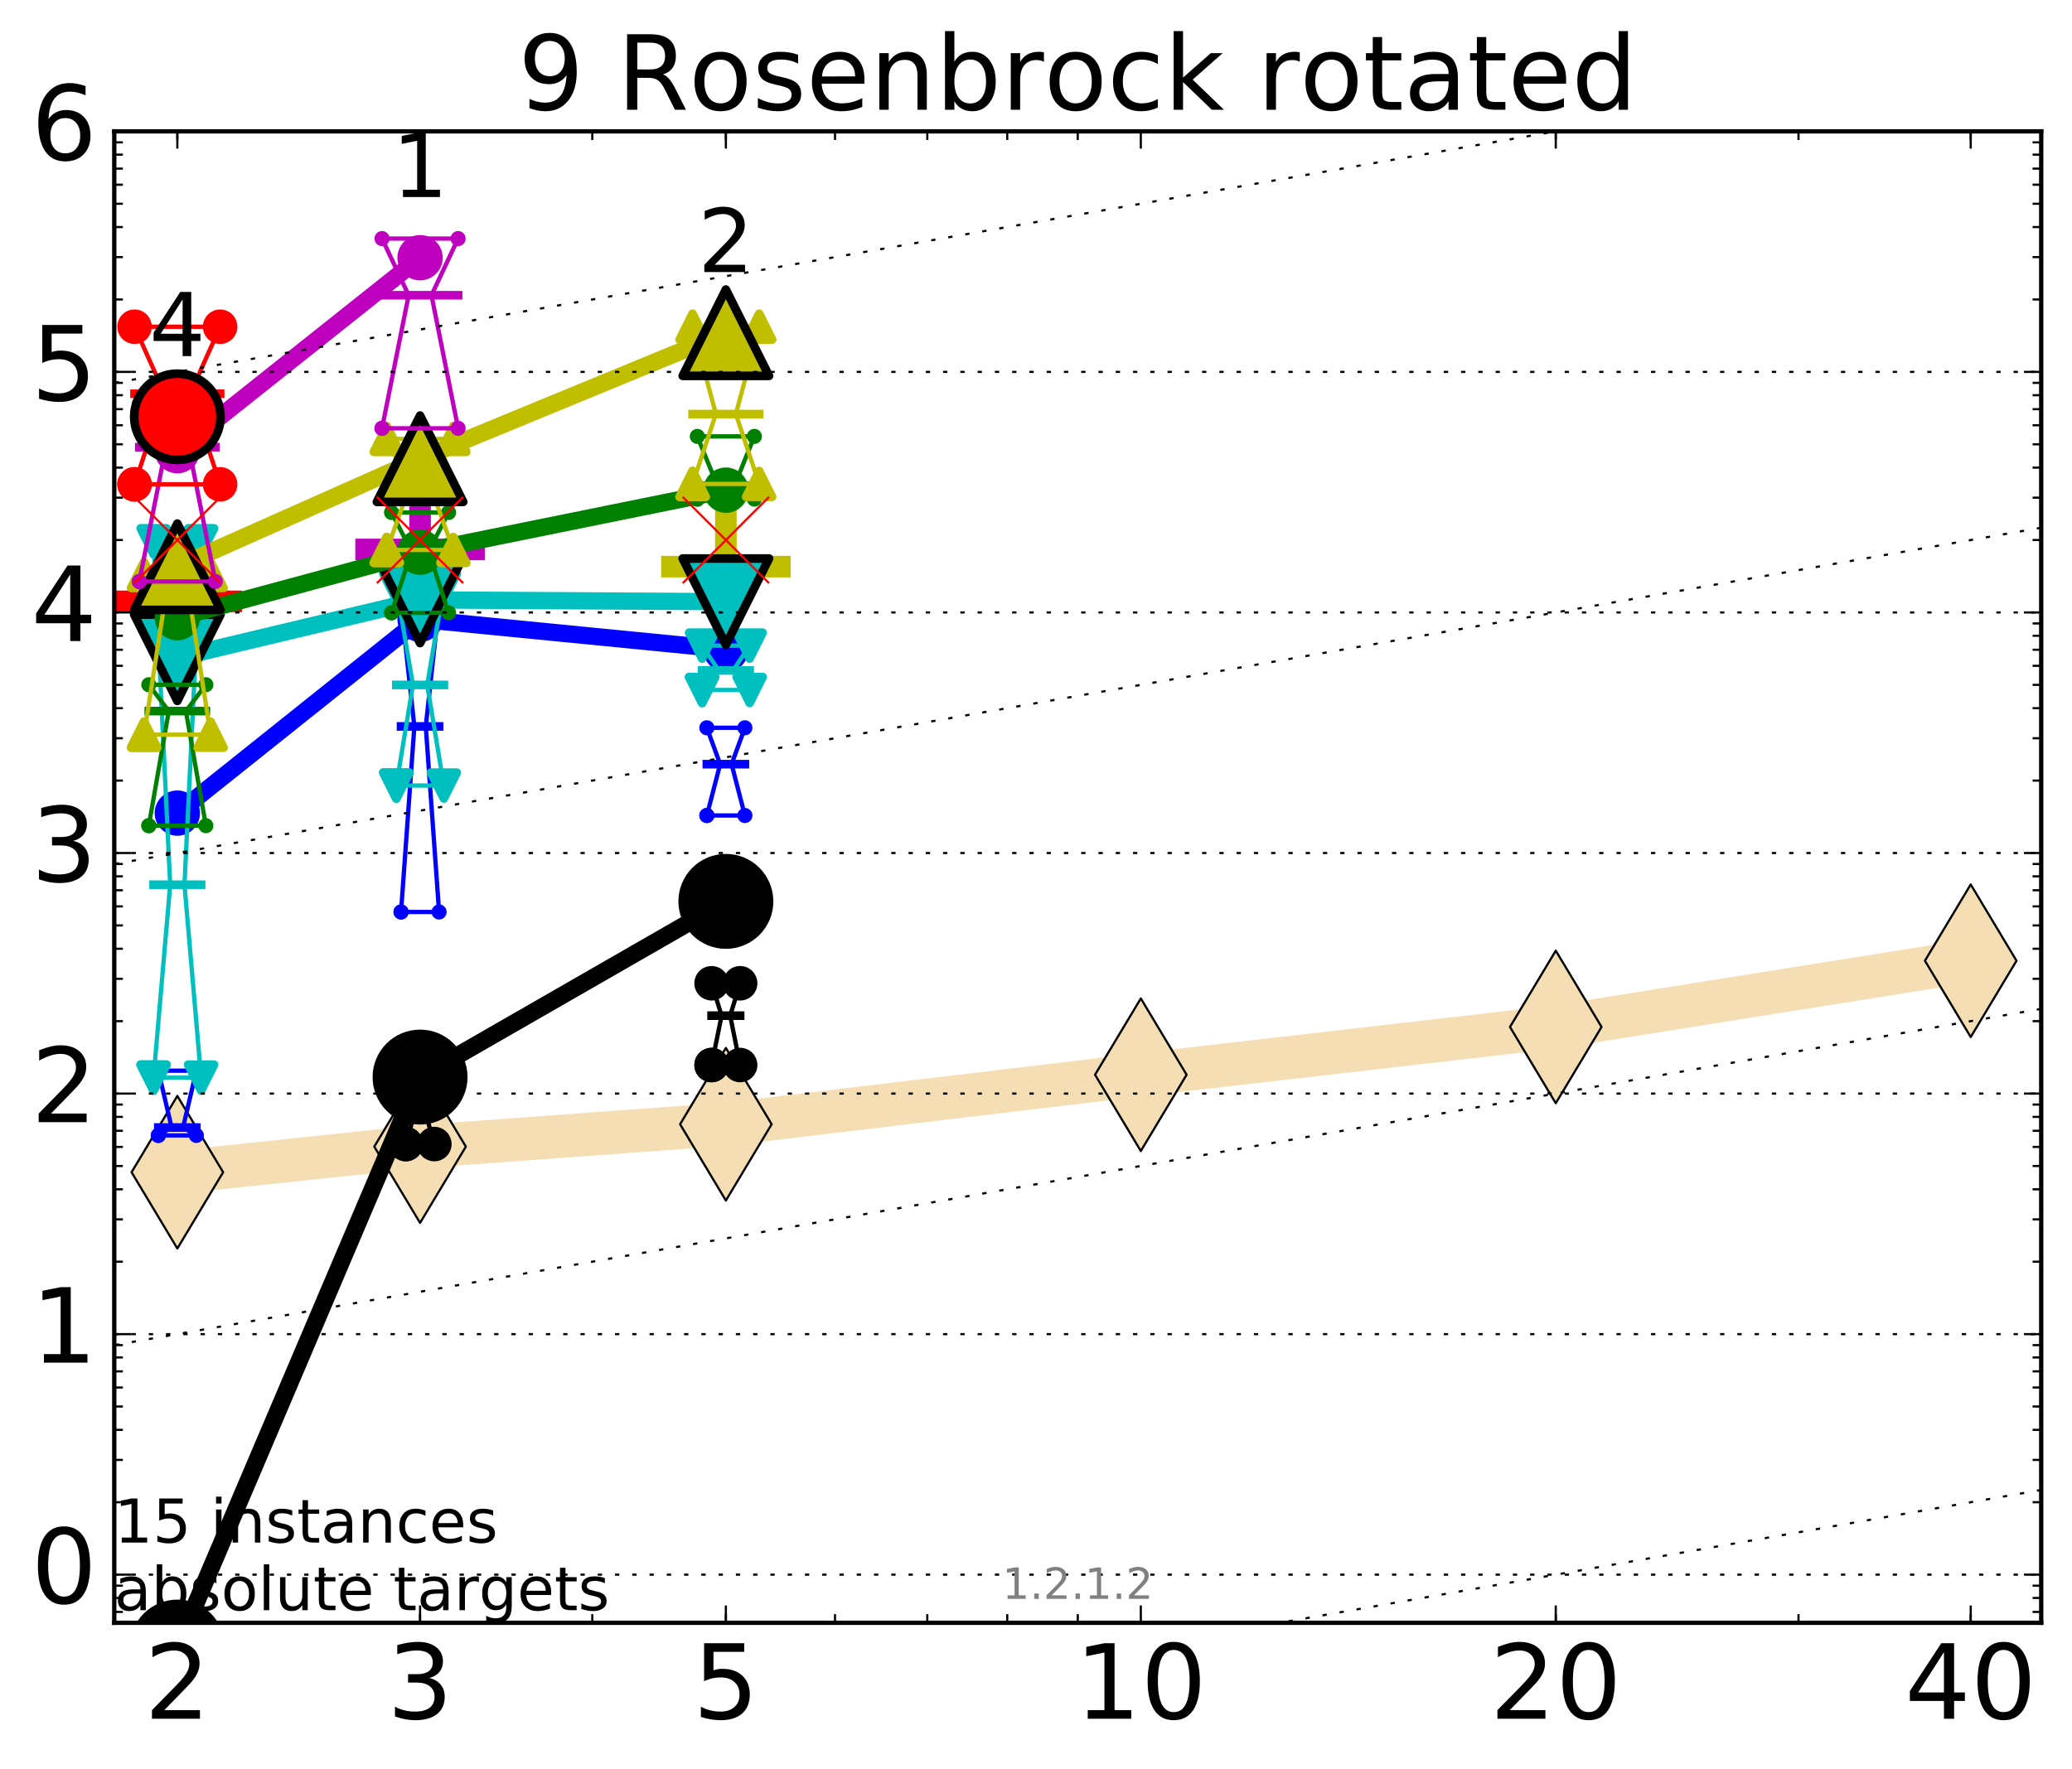 <?xml version="1.0" encoding="utf-8" standalone="no"?>
<!DOCTYPE svg PUBLIC "-//W3C//DTD SVG 1.1//EN"
  "http://www.w3.org/Graphics/SVG/1.1/DTD/svg11.dtd">
<!-- Created with matplotlib (http://matplotlib.org/) -->
<svg height="410pt" version="1.1" viewBox="0 0 480 410" width="480pt" xmlns="http://www.w3.org/2000/svg" xmlns:xlink="http://www.w3.org/1999/xlink">
 <defs>
  <style type="text/css">
*{stroke-linecap:butt;stroke-linejoin:round;stroke-miterlimit:100000;}
  </style>
 </defs>
 <g id="figure_1">
  <g id="patch_1">
   <path d="M 0 410.464 
L 480.07 410.464 
L 480.07 0 
L 0 0 
z
" style="fill:#ffffff;"/>
  </g>
  <g id="axes_1">
   <g id="patch_2">
    <path d="M 26.47 376.036 
L 472.87 376.036 
L 472.87 30.436 
L 26.47 30.436 
z
" style="fill:#ffffff;"/>
   </g>
   <g id="line2d_1">
    <path clip-path="url(#pd1f8b4e49e)" d="M 41.082 271.63 
L 97.312 265.699 
L 168.155 260.511 
L 264.282 249.043 
L 360.409 237.969 
L 456.536 222.627 
" style="fill:none;stroke:#f5deb3;stroke-linecap:square;stroke-width:10.0;"/>
    <defs>
     <path d="M -0 17.678 
L 10.607 0 
L 0 -17.678 
L -10.607 -0 
z
" id="m75734a1cbc" style="stroke:#000000;stroke-linejoin:miter;stroke-width:0.5;"/>
    </defs>
    <g clip-path="url(#pd1f8b4e49e)">
     <use style="fill:#f5deb3;stroke:#000000;stroke-linejoin:miter;stroke-width:0.5;" x="41.082" xlink:href="#m75734a1cbc" y="271.63"/>
     <use style="fill:#f5deb3;stroke:#000000;stroke-linejoin:miter;stroke-width:0.5;" x="97.312" xlink:href="#m75734a1cbc" y="265.699"/>
     <use style="fill:#f5deb3;stroke:#000000;stroke-linejoin:miter;stroke-width:0.5;" x="168.155" xlink:href="#m75734a1cbc" y="260.511"/>
     <use style="fill:#f5deb3;stroke:#000000;stroke-linejoin:miter;stroke-width:0.5;" x="264.282" xlink:href="#m75734a1cbc" y="249.043"/>
     <use style="fill:#f5deb3;stroke:#000000;stroke-linejoin:miter;stroke-width:0.5;" x="360.409" xlink:href="#m75734a1cbc" y="237.969"/>
     <use style="fill:#f5deb3;stroke:#000000;stroke-linejoin:miter;stroke-width:0.5;" x="456.536" xlink:href="#m75734a1cbc" y="222.627"/>
    </g>
   </g>
   <g id="line2d_2">
    <defs>
     <path d="M -15 0 
L 15 0 
M 0 15 
L 0 -15 
" id="m5be16b7a29" style="stroke:#ff0000;stroke-width:5.0;"/>
    </defs>
    <g clip-path="url(#pd1f8b4e49e)">
     <use style="fill:#ff0000;stroke:#ff0000;stroke-width:5.0;" x="41.082" xlink:href="#m5be16b7a29" y="139.342"/>
    </g>
   </g>
   <g id="line2d_3">
    <defs>
     <path d="M -15 0 
L 15 0 
M 0 15 
L 0 -15 
" id="m277205cd38" style="stroke:#bf00bf;stroke-width:5.0;"/>
    </defs>
    <g clip-path="url(#pd1f8b4e49e)">
     <use style="fill:#bf00bf;stroke:#bf00bf;stroke-width:5.0;" x="97.312" xlink:href="#m277205cd38" y="127.319"/>
    </g>
   </g>
   <g id="line2d_4">
    <defs>
     <path d="M -15 0 
L 15 0 
M 0 15 
L 0 -15 
" id="m8dfa3e1a8d" style="stroke:#bfbf00;stroke-width:5.0;"/>
    </defs>
    <g clip-path="url(#pd1f8b4e49e)">
     <use style="fill:#bfbf00;stroke:#bfbf00;stroke-width:5.0;" x="168.155" xlink:href="#m8dfa3e1a8d" y="131.293"/>
    </g>
   </g>
   <g id="line2d_5">
    <path clip-path="url(#pd1f8b4e49e)" d="M 37.777 381.668 
L 40.09 381.668 
L 37.777 381.668 
L 44.386 381.668 
L 42.073 381.668 
L 44.386 381.668 
L 37.777 381.668 
" style="fill:none;stroke:#000000;stroke-linecap:square;"/>
   </g>
   <g id="line2d_6">
    <path clip-path="url(#pd1f8b4e49e)" d="M 37.777 381.668 
L 44.386 381.668 
L 44.386 381.668 
L 37.777 381.668 
L 37.777 381.668 
" style="fill:none;"/>
    <defs>
     <path d="M 0 3 
C 0.796 3 1.559 2.684 2.121 2.121 
C 2.684 1.559 3 0.796 3 0 
C 3 -0.796 2.684 -1.559 2.121 -2.121 
C 1.559 -2.684 0.796 -3 0 -3 
C -0.796 -3 -1.559 -2.684 -2.121 -2.121 
C -2.684 -1.559 -3 -0.796 -3 0 
C -3 0.796 -2.684 1.559 -2.121 2.121 
C -1.559 2.684 -0.796 3 0 3 
z
" id="m71d08204fd" style="stroke:#000000;stroke-width:2.0;"/>
    </defs>
    <g clip-path="url(#pd1f8b4e49e)">
     <use style="stroke:#000000;stroke-width:2.0;" x="37.777" xlink:href="#m71d08204fd" y="381.668"/>
     <use style="stroke:#000000;stroke-width:2.0;" x="44.386" xlink:href="#m71d08204fd" y="381.668"/>
     <use style="stroke:#000000;stroke-width:2.0;" x="44.386" xlink:href="#m71d08204fd" y="381.668"/>
     <use style="stroke:#000000;stroke-width:2.0;" x="37.777" xlink:href="#m71d08204fd" y="381.668"/>
     <use style="stroke:#000000;stroke-width:2.0;" x="37.777" xlink:href="#m71d08204fd" y="381.668"/>
    </g>
   </g>
   <g id="line2d_7">
    <path clip-path="url(#pd1f8b4e49e)" d="M 37.777 381.668 
L 44.386 381.668 
" style="fill:none;stroke:#000000;stroke-linecap:square;stroke-width:2.0;"/>
   </g>
   <g id="line2d_8">
    <path clip-path="url(#pd1f8b4e49e)" d="M 94.008 265.107 
L 96.321 256.962 
L 94.008 246.683 
L 100.617 246.683 
L 98.304 256.962 
L 100.617 265.107 
L 94.008 265.107 
" style="fill:none;stroke:#000000;stroke-linecap:square;"/>
   </g>
   <g id="line2d_9">
    <path clip-path="url(#pd1f8b4e49e)" d="M 94.008 265.107 
L 100.617 265.107 
L 100.617 246.683 
L 94.008 246.683 
L 94.008 265.107 
" style="fill:none;"/>
    <g clip-path="url(#pd1f8b4e49e)">
     <use style="stroke:#000000;stroke-width:2.0;" x="94.008" xlink:href="#m71d08204fd" y="265.107"/>
     <use style="stroke:#000000;stroke-width:2.0;" x="100.617" xlink:href="#m71d08204fd" y="265.107"/>
     <use style="stroke:#000000;stroke-width:2.0;" x="100.617" xlink:href="#m71d08204fd" y="246.683"/>
     <use style="stroke:#000000;stroke-width:2.0;" x="94.008" xlink:href="#m71d08204fd" y="246.683"/>
     <use style="stroke:#000000;stroke-width:2.0;" x="94.008" xlink:href="#m71d08204fd" y="265.107"/>
    </g>
   </g>
   <g id="line2d_10">
    <path clip-path="url(#pd1f8b4e49e)" d="M 94.008 256.962 
L 100.617 256.962 
" style="fill:none;stroke:#000000;stroke-linecap:square;stroke-width:2.0;"/>
   </g>
   <g id="line2d_11">
    <path clip-path="url(#pd1f8b4e49e)" d="M 164.85 246.793 
L 167.163 235.351 
L 164.85 227.847 
L 171.459 227.847 
L 169.146 235.351 
L 171.459 246.793 
L 164.85 246.793 
" style="fill:none;stroke:#000000;stroke-linecap:square;"/>
   </g>
   <g id="line2d_12">
    <path clip-path="url(#pd1f8b4e49e)" d="M 164.85 246.793 
L 171.459 246.793 
L 171.459 227.847 
L 164.85 227.847 
L 164.85 246.793 
" style="fill:none;"/>
    <g clip-path="url(#pd1f8b4e49e)">
     <use style="stroke:#000000;stroke-width:2.0;" x="164.85" xlink:href="#m71d08204fd" y="246.793"/>
     <use style="stroke:#000000;stroke-width:2.0;" x="171.459" xlink:href="#m71d08204fd" y="246.793"/>
     <use style="stroke:#000000;stroke-width:2.0;" x="171.459" xlink:href="#m71d08204fd" y="227.847"/>
     <use style="stroke:#000000;stroke-width:2.0;" x="164.85" xlink:href="#m71d08204fd" y="227.847"/>
     <use style="stroke:#000000;stroke-width:2.0;" x="164.85" xlink:href="#m71d08204fd" y="246.793"/>
    </g>
   </g>
   <g id="line2d_13">
    <path clip-path="url(#pd1f8b4e49e)" d="M 164.85 235.351 
L 171.459 235.351 
" style="fill:none;stroke:#000000;stroke-linecap:square;stroke-width:2.0;"/>
   </g>
   <g id="line2d_14">
    <path clip-path="url(#pd1f8b4e49e)" d="M 41.082 381.668 
L 97.312 249.585 
" style="fill:none;stroke:#000000;stroke-linecap:square;stroke-width:4.0;"/>
   </g>
   <g id="line2d_15">
    <path clip-path="url(#pd1f8b4e49e)" d="M 97.312 249.585 
L 168.155 208.872 
" style="fill:none;stroke:#000000;stroke-linecap:square;stroke-width:4.0;"/>
   </g>
   <g id="line2d_16">
    <path clip-path="url(#pd1f8b4e49e)" d="M 41.082 381.668 
L 97.312 249.585 
L 168.155 208.872 
" style="fill:none;"/>
    <defs>
     <path d="M 0 10 
C 2.652 10 5.196 8.946 7.071 7.071 
C 8.946 5.196 10 2.652 10 0 
C 10 -2.652 8.946 -5.196 7.071 -7.071 
C 5.196 -8.946 2.652 -10 0 -10 
C -2.652 -10 -5.196 -8.946 -7.071 -7.071 
C -8.946 -5.196 -10 -2.652 -10 0 
C -10 2.652 -8.946 5.196 -7.071 7.071 
C -5.196 8.946 -2.652 10 0 10 
z
" id="m1934976379" style="stroke:#000000;stroke-width:2.0;"/>
    </defs>
    <g clip-path="url(#pd1f8b4e49e)">
     <use style="stroke:#000000;stroke-width:2.0;" x="41.082" xlink:href="#m1934976379" y="381.668"/>
     <use style="stroke:#000000;stroke-width:2.0;" x="97.312" xlink:href="#m1934976379" y="249.585"/>
     <use style="stroke:#000000;stroke-width:2.0;" x="168.155" xlink:href="#m1934976379" y="208.872"/>
    </g>
   </g>
   <g id="line2d_17">
    <path clip-path="url(#pd1f8b4e49e)" d="M 36.676 263.099 
L 39.76 261.273 
L 36.676 248.099 
L 45.488 248.099 
L 42.403 261.273 
L 45.488 263.099 
L 36.676 263.099 
" style="fill:none;stroke:#0000ff;stroke-linecap:square;"/>
   </g>
   <g id="line2d_18">
    <path clip-path="url(#pd1f8b4e49e)" d="M 36.676 263.099 
L 45.488 263.099 
L 45.488 248.099 
L 36.676 248.099 
L 36.676 263.099 
" style="fill:none;"/>
    <defs>
     <path d="M 0 1.5 
C 0.398 1.5 0.779 1.342 1.061 1.061 
C 1.342 0.779 1.5 0.398 1.5 0 
C 1.5 -0.398 1.342 -0.779 1.061 -1.061 
C 0.779 -1.342 0.398 -1.5 0 -1.5 
C -0.398 -1.5 -0.779 -1.342 -1.061 -1.061 
C -1.342 -0.779 -1.5 -0.398 -1.5 0 
C -1.5 0.398 -1.342 0.779 -1.061 1.061 
C -0.779 1.342 -0.398 1.5 0 1.5 
z
" id="m5c52821791" style="stroke:#0000ff;stroke-width:0.5;"/>
    </defs>
    <g clip-path="url(#pd1f8b4e49e)">
     <use style="fill:#0000ff;stroke:#0000ff;stroke-width:0.5;" x="36.676" xlink:href="#m5c52821791" y="263.099"/>
     <use style="fill:#0000ff;stroke:#0000ff;stroke-width:0.5;" x="45.488" xlink:href="#m5c52821791" y="263.099"/>
     <use style="fill:#0000ff;stroke:#0000ff;stroke-width:0.5;" x="45.488" xlink:href="#m5c52821791" y="248.099"/>
     <use style="fill:#0000ff;stroke:#0000ff;stroke-width:0.5;" x="36.676" xlink:href="#m5c52821791" y="248.099"/>
     <use style="fill:#0000ff;stroke:#0000ff;stroke-width:0.5;" x="36.676" xlink:href="#m5c52821791" y="263.099"/>
    </g>
   </g>
   <g id="line2d_19">
    <path clip-path="url(#pd1f8b4e49e)" d="M 36.676 261.273 
L 45.488 261.273 
" style="fill:none;stroke:#0000ff;stroke-linecap:square;stroke-width:2.0;"/>
   </g>
   <g id="line2d_20">
    <path clip-path="url(#pd1f8b4e49e)" d="M 92.906 211.327 
L 95.991 168.335 
L 92.906 140.02 
L 101.718 140.02 
L 98.634 168.335 
L 101.718 211.327 
L 92.906 211.327 
" style="fill:none;stroke:#0000ff;stroke-linecap:square;"/>
   </g>
   <g id="line2d_21">
    <path clip-path="url(#pd1f8b4e49e)" d="M 92.906 211.327 
L 101.718 211.327 
L 101.718 140.02 
L 92.906 140.02 
L 92.906 211.327 
" style="fill:none;"/>
    <g clip-path="url(#pd1f8b4e49e)">
     <use style="fill:#0000ff;stroke:#0000ff;stroke-width:0.5;" x="92.906" xlink:href="#m5c52821791" y="211.327"/>
     <use style="fill:#0000ff;stroke:#0000ff;stroke-width:0.5;" x="101.718" xlink:href="#m5c52821791" y="211.327"/>
     <use style="fill:#0000ff;stroke:#0000ff;stroke-width:0.5;" x="101.718" xlink:href="#m5c52821791" y="140.02"/>
     <use style="fill:#0000ff;stroke:#0000ff;stroke-width:0.5;" x="92.906" xlink:href="#m5c52821791" y="140.02"/>
     <use style="fill:#0000ff;stroke:#0000ff;stroke-width:0.5;" x="92.906" xlink:href="#m5c52821791" y="211.327"/>
    </g>
   </g>
   <g id="line2d_22">
    <path clip-path="url(#pd1f8b4e49e)" d="M 92.906 168.335 
L 101.718 168.335 
" style="fill:none;stroke:#0000ff;stroke-linecap:square;stroke-width:2.0;"/>
   </g>
   <g id="line2d_23">
    <path clip-path="url(#pd1f8b4e49e)" d="M 163.749 188.97 
L 166.833 177.077 
L 163.749 168.645 
L 172.561 168.645 
L 169.476 177.077 
L 172.561 188.97 
L 163.749 188.97 
" style="fill:none;stroke:#0000ff;stroke-linecap:square;"/>
   </g>
   <g id="line2d_24">
    <path clip-path="url(#pd1f8b4e49e)" d="M 163.749 188.97 
L 172.561 188.97 
L 172.561 168.645 
L 163.749 168.645 
L 163.749 188.97 
" style="fill:none;"/>
    <g clip-path="url(#pd1f8b4e49e)">
     <use style="fill:#0000ff;stroke:#0000ff;stroke-width:0.5;" x="163.749" xlink:href="#m5c52821791" y="188.97"/>
     <use style="fill:#0000ff;stroke:#0000ff;stroke-width:0.5;" x="172.561" xlink:href="#m5c52821791" y="188.97"/>
     <use style="fill:#0000ff;stroke:#0000ff;stroke-width:0.5;" x="172.561" xlink:href="#m5c52821791" y="168.645"/>
     <use style="fill:#0000ff;stroke:#0000ff;stroke-width:0.5;" x="163.749" xlink:href="#m5c52821791" y="168.645"/>
     <use style="fill:#0000ff;stroke:#0000ff;stroke-width:0.5;" x="163.749" xlink:href="#m5c52821791" y="188.97"/>
    </g>
   </g>
   <g id="line2d_25">
    <path clip-path="url(#pd1f8b4e49e)" d="M 163.749 177.077 
L 172.561 177.077 
" style="fill:none;stroke:#0000ff;stroke-linecap:square;stroke-width:2.0;"/>
   </g>
   <g id="line2d_26">
    <path clip-path="url(#pd1f8b4e49e)" d="M 41.082 188.419 
L 97.312 143.508 
" style="fill:none;stroke:#0000ff;stroke-linecap:square;stroke-width:4.0;"/>
   </g>
   <g id="line2d_27">
    <path clip-path="url(#pd1f8b4e49e)" d="M 97.312 143.508 
L 168.155 150.47 
" style="fill:none;stroke:#0000ff;stroke-linecap:square;stroke-width:4.0;"/>
   </g>
   <g id="line2d_28">
    <path clip-path="url(#pd1f8b4e49e)" d="M 41.082 188.419 
L 97.312 143.508 
L 168.155 150.47 
" style="fill:none;"/>
    <defs>
     <path d="M 0 5 
C 1.326 5 2.598 4.473 3.536 3.536 
C 4.473 2.598 5 1.326 5 0 
C 5 -1.326 4.473 -2.598 3.536 -3.536 
C 2.598 -4.473 1.326 -5 0 -5 
C -1.326 -5 -2.598 -4.473 -3.536 -3.536 
C -4.473 -2.598 -5 -1.326 -5 0 
C -5 1.326 -4.473 2.598 -3.536 3.536 
C -2.598 4.473 -1.326 5 0 5 
z
" id="m4ca851a18f" style="stroke:#0000ff;stroke-width:0.5;"/>
    </defs>
    <g clip-path="url(#pd1f8b4e49e)">
     <use style="fill:#0000ff;stroke:#0000ff;stroke-width:0.5;" x="41.082" xlink:href="#m4ca851a18f" y="188.419"/>
     <use style="fill:#0000ff;stroke:#0000ff;stroke-width:0.5;" x="97.312" xlink:href="#m4ca851a18f" y="143.508"/>
     <use style="fill:#0000ff;stroke:#0000ff;stroke-width:0.5;" x="168.155" xlink:href="#m4ca851a18f" y="150.47"/>
    </g>
   </g>
   <g id="line2d_29">
    <path clip-path="url(#pd1f8b4e49e)" d="M 35.574 249.707 
L 39.429 205.009 
L 35.574 125.426 
L 46.589 125.426 
L 42.734 205.009 
L 46.589 249.707 
L 35.574 249.707 
" style="fill:none;stroke:#00bfbf;stroke-linecap:square;"/>
   </g>
   <g id="line2d_30">
    <path clip-path="url(#pd1f8b4e49e)" d="M 35.574 249.707 
L 46.589 249.707 
L 46.589 125.426 
L 35.574 125.426 
L 35.574 249.707 
" style="fill:none;"/>
    <defs>
     <path d="M -0 3 
L 3 -3 
L -3 -3 
z
" id="m326bc62689" style="stroke:#00bfbf;stroke-linejoin:miter;stroke-width:2.0;"/>
    </defs>
    <g clip-path="url(#pd1f8b4e49e)">
     <use style="fill:#00bfbf;stroke:#00bfbf;stroke-linejoin:miter;stroke-width:2.0;" x="35.574" xlink:href="#m326bc62689" y="249.707"/>
     <use style="fill:#00bfbf;stroke:#00bfbf;stroke-linejoin:miter;stroke-width:2.0;" x="46.589" xlink:href="#m326bc62689" y="249.707"/>
     <use style="fill:#00bfbf;stroke:#00bfbf;stroke-linejoin:miter;stroke-width:2.0;" x="46.589" xlink:href="#m326bc62689" y="125.426"/>
     <use style="fill:#00bfbf;stroke:#00bfbf;stroke-linejoin:miter;stroke-width:2.0;" x="35.574" xlink:href="#m326bc62689" y="125.426"/>
     <use style="fill:#00bfbf;stroke:#00bfbf;stroke-linejoin:miter;stroke-width:2.0;" x="35.574" xlink:href="#m326bc62689" y="249.707"/>
    </g>
   </g>
   <g id="line2d_31">
    <path clip-path="url(#pd1f8b4e49e)" d="M 35.574 205.009 
L 46.589 205.009 
" style="fill:none;stroke:#00bfbf;stroke-linecap:square;stroke-width:2.0;"/>
   </g>
   <g id="line2d_32">
    <path clip-path="url(#pd1f8b4e49e)" d="M 91.805 182.031 
L 95.66 158.714 
L 91.805 135.96 
L 102.82 135.96 
L 98.965 158.714 
L 102.82 182.031 
L 91.805 182.031 
" style="fill:none;stroke:#00bfbf;stroke-linecap:square;"/>
   </g>
   <g id="line2d_33">
    <path clip-path="url(#pd1f8b4e49e)" d="M 91.805 182.031 
L 102.82 182.031 
L 102.82 135.96 
L 91.805 135.96 
L 91.805 182.031 
" style="fill:none;"/>
    <g clip-path="url(#pd1f8b4e49e)">
     <use style="fill:#00bfbf;stroke:#00bfbf;stroke-linejoin:miter;stroke-width:2.0;" x="91.805" xlink:href="#m326bc62689" y="182.031"/>
     <use style="fill:#00bfbf;stroke:#00bfbf;stroke-linejoin:miter;stroke-width:2.0;" x="102.82" xlink:href="#m326bc62689" y="182.031"/>
     <use style="fill:#00bfbf;stroke:#00bfbf;stroke-linejoin:miter;stroke-width:2.0;" x="102.82" xlink:href="#m326bc62689" y="135.96"/>
     <use style="fill:#00bfbf;stroke:#00bfbf;stroke-linejoin:miter;stroke-width:2.0;" x="91.805" xlink:href="#m326bc62689" y="135.96"/>
     <use style="fill:#00bfbf;stroke:#00bfbf;stroke-linejoin:miter;stroke-width:2.0;" x="91.805" xlink:href="#m326bc62689" y="182.031"/>
    </g>
   </g>
   <g id="line2d_34">
    <path clip-path="url(#pd1f8b4e49e)" d="M 91.805 158.714 
L 102.82 158.714 
" style="fill:none;stroke:#00bfbf;stroke-linecap:square;stroke-width:2.0;"/>
   </g>
   <g id="line2d_35">
    <path clip-path="url(#pd1f8b4e49e)" d="M 162.647 159.889 
L 166.502 155.355 
L 162.647 149.603 
L 173.662 149.603 
L 169.807 155.355 
L 173.662 159.889 
L 162.647 159.889 
" style="fill:none;stroke:#00bfbf;stroke-linecap:square;"/>
   </g>
   <g id="line2d_36">
    <path clip-path="url(#pd1f8b4e49e)" d="M 162.647 159.889 
L 173.662 159.889 
L 173.662 149.603 
L 162.647 149.603 
L 162.647 159.889 
" style="fill:none;"/>
    <g clip-path="url(#pd1f8b4e49e)">
     <use style="fill:#00bfbf;stroke:#00bfbf;stroke-linejoin:miter;stroke-width:2.0;" x="162.647" xlink:href="#m326bc62689" y="159.889"/>
     <use style="fill:#00bfbf;stroke:#00bfbf;stroke-linejoin:miter;stroke-width:2.0;" x="173.662" xlink:href="#m326bc62689" y="159.889"/>
     <use style="fill:#00bfbf;stroke:#00bfbf;stroke-linejoin:miter;stroke-width:2.0;" x="173.662" xlink:href="#m326bc62689" y="149.603"/>
     <use style="fill:#00bfbf;stroke:#00bfbf;stroke-linejoin:miter;stroke-width:2.0;" x="162.647" xlink:href="#m326bc62689" y="149.603"/>
     <use style="fill:#00bfbf;stroke:#00bfbf;stroke-linejoin:miter;stroke-width:2.0;" x="162.647" xlink:href="#m326bc62689" y="159.889"/>
    </g>
   </g>
   <g id="line2d_37">
    <path clip-path="url(#pd1f8b4e49e)" d="M 162.647 155.355 
L 173.662 155.355 
" style="fill:none;stroke:#00bfbf;stroke-linecap:square;stroke-width:2.0;"/>
   </g>
   <g id="line2d_38">
    <path clip-path="url(#pd1f8b4e49e)" d="M 41.082 152.415 
L 97.312 139.018 
" style="fill:none;stroke:#00bfbf;stroke-linecap:square;stroke-width:4.0;"/>
   </g>
   <g id="line2d_39">
    <path clip-path="url(#pd1f8b4e49e)" d="M 97.312 139.018 
L 168.155 139.418 
" style="fill:none;stroke:#00bfbf;stroke-linecap:square;stroke-width:4.0;"/>
   </g>
   <g id="line2d_40">
    <path clip-path="url(#pd1f8b4e49e)" d="M 41.082 152.415 
L 97.312 139.018 
L 168.155 139.418 
" style="fill:none;"/>
    <defs>
     <path d="M -0 10 
L 10 -10 
L -10 -10 
z
" id="m231edf18d7" style="stroke:#000000;stroke-linejoin:miter;stroke-width:2.0;"/>
    </defs>
    <g clip-path="url(#pd1f8b4e49e)">
     <use style="fill:#00bfbf;stroke:#000000;stroke-linejoin:miter;stroke-width:2.0;" x="41.082" xlink:href="#m231edf18d7" y="152.415"/>
     <use style="fill:#00bfbf;stroke:#000000;stroke-linejoin:miter;stroke-width:2.0;" x="97.312" xlink:href="#m231edf18d7" y="139.018"/>
     <use style="fill:#00bfbf;stroke:#000000;stroke-linejoin:miter;stroke-width:2.0;" x="168.155" xlink:href="#m231edf18d7" y="139.418"/>
    </g>
   </g>
   <g id="line2d_41">
    <path clip-path="url(#pd1f8b4e49e)" d="M 34.473 191.329 
L 39.099 164.777 
L 34.473 158.671 
L 47.691 158.671 
L 43.064 164.777 
L 47.691 191.329 
L 34.473 191.329 
" style="fill:none;stroke:#008000;stroke-linecap:square;"/>
   </g>
   <g id="line2d_42">
    <path clip-path="url(#pd1f8b4e49e)" d="M 34.473 191.329 
L 47.691 191.329 
L 47.691 158.671 
L 34.473 158.671 
L 34.473 191.329 
" style="fill:none;"/>
    <defs>
     <path d="M 0 1.5 
C 0.398 1.5 0.779 1.342 1.061 1.061 
C 1.342 0.779 1.5 0.398 1.5 0 
C 1.5 -0.398 1.342 -0.779 1.061 -1.061 
C 0.779 -1.342 0.398 -1.5 0 -1.5 
C -0.398 -1.5 -0.779 -1.342 -1.061 -1.061 
C -1.342 -0.779 -1.5 -0.398 -1.5 0 
C -1.5 0.398 -1.342 0.779 -1.061 1.061 
C -0.779 1.342 -0.398 1.5 0 1.5 
z
" id="med33b3df3e" style="stroke:#008000;stroke-width:0.5;"/>
    </defs>
    <g clip-path="url(#pd1f8b4e49e)">
     <use style="fill:#008000;stroke:#008000;stroke-width:0.5;" x="34.473" xlink:href="#med33b3df3e" y="191.329"/>
     <use style="fill:#008000;stroke:#008000;stroke-width:0.5;" x="47.691" xlink:href="#med33b3df3e" y="191.329"/>
     <use style="fill:#008000;stroke:#008000;stroke-width:0.5;" x="47.691" xlink:href="#med33b3df3e" y="158.671"/>
     <use style="fill:#008000;stroke:#008000;stroke-width:0.5;" x="34.473" xlink:href="#med33b3df3e" y="158.671"/>
     <use style="fill:#008000;stroke:#008000;stroke-width:0.5;" x="34.473" xlink:href="#med33b3df3e" y="191.329"/>
    </g>
   </g>
   <g id="line2d_43">
    <path clip-path="url(#pd1f8b4e49e)" d="M 34.473 164.777 
L 47.691 164.777 
" style="fill:none;stroke:#008000;stroke-linecap:square;stroke-width:2.0;"/>
   </g>
   <g id="line2d_44">
    <path clip-path="url(#pd1f8b4e49e)" d="M 90.703 141.999 
L 95.33 127.772 
L 90.703 118.751 
L 103.921 118.751 
L 99.295 127.772 
L 103.921 141.999 
L 90.703 141.999 
" style="fill:none;stroke:#008000;stroke-linecap:square;"/>
   </g>
   <g id="line2d_45">
    <path clip-path="url(#pd1f8b4e49e)" d="M 90.703 141.999 
L 103.921 141.999 
L 103.921 118.751 
L 90.703 118.751 
L 90.703 141.999 
" style="fill:none;"/>
    <g clip-path="url(#pd1f8b4e49e)">
     <use style="fill:#008000;stroke:#008000;stroke-width:0.5;" x="90.703" xlink:href="#med33b3df3e" y="141.999"/>
     <use style="fill:#008000;stroke:#008000;stroke-width:0.5;" x="103.921" xlink:href="#med33b3df3e" y="141.999"/>
     <use style="fill:#008000;stroke:#008000;stroke-width:0.5;" x="103.921" xlink:href="#med33b3df3e" y="118.751"/>
     <use style="fill:#008000;stroke:#008000;stroke-width:0.5;" x="90.703" xlink:href="#med33b3df3e" y="118.751"/>
     <use style="fill:#008000;stroke:#008000;stroke-width:0.5;" x="90.703" xlink:href="#med33b3df3e" y="141.999"/>
    </g>
   </g>
   <g id="line2d_46">
    <path clip-path="url(#pd1f8b4e49e)" d="M 90.703 127.772 
L 103.921 127.772 
" style="fill:none;stroke:#008000;stroke-linecap:square;stroke-width:2.0;"/>
   </g>
   <g id="line2d_47">
    <path clip-path="url(#pd1f8b4e49e)" d="M 161.546 115.65 
L 166.172 112.526 
L 161.546 101.126 
L 174.763 101.126 
L 170.137 112.526 
L 174.763 115.65 
L 161.546 115.65 
" style="fill:none;stroke:#008000;stroke-linecap:square;"/>
   </g>
   <g id="line2d_48">
    <path clip-path="url(#pd1f8b4e49e)" d="M 161.546 115.65 
L 174.763 115.65 
L 174.763 101.126 
L 161.546 101.126 
L 161.546 115.65 
" style="fill:none;"/>
    <g clip-path="url(#pd1f8b4e49e)">
     <use style="fill:#008000;stroke:#008000;stroke-width:0.5;" x="161.546" xlink:href="#med33b3df3e" y="115.65"/>
     <use style="fill:#008000;stroke:#008000;stroke-width:0.5;" x="174.763" xlink:href="#med33b3df3e" y="115.65"/>
     <use style="fill:#008000;stroke:#008000;stroke-width:0.5;" x="174.763" xlink:href="#med33b3df3e" y="101.126"/>
     <use style="fill:#008000;stroke:#008000;stroke-width:0.5;" x="161.546" xlink:href="#med33b3df3e" y="101.126"/>
     <use style="fill:#008000;stroke:#008000;stroke-width:0.5;" x="161.546" xlink:href="#med33b3df3e" y="115.65"/>
    </g>
   </g>
   <g id="line2d_49">
    <path clip-path="url(#pd1f8b4e49e)" d="M 161.546 112.526 
L 174.763 112.526 
" style="fill:none;stroke:#008000;stroke-linecap:square;stroke-width:2.0;"/>
   </g>
   <g id="line2d_50">
    <path clip-path="url(#pd1f8b4e49e)" d="M 41.082 143.139 
L 97.312 127.951 
" style="fill:none;stroke:#008000;stroke-linecap:square;stroke-width:4.0;"/>
   </g>
   <g id="line2d_51">
    <path clip-path="url(#pd1f8b4e49e)" d="M 97.312 127.951 
L 168.155 113.582 
" style="fill:none;stroke:#008000;stroke-linecap:square;stroke-width:4.0;"/>
   </g>
   <g id="line2d_52">
    <path clip-path="url(#pd1f8b4e49e)" d="M 41.082 143.139 
L 97.312 127.951 
L 168.155 113.582 
" style="fill:none;"/>
    <defs>
     <path d="M 0 5 
C 1.326 5 2.598 4.473 3.536 3.536 
C 4.473 2.598 5 1.326 5 0 
C 5 -1.326 4.473 -2.598 3.536 -3.536 
C 2.598 -4.473 1.326 -5 0 -5 
C -1.326 -5 -2.598 -4.473 -3.536 -3.536 
C -4.473 -2.598 -5 -1.326 -5 0 
C -5 1.326 -4.473 2.598 -3.536 3.536 
C -2.598 4.473 -1.326 5 0 5 
z
" id="mb05e3766c6" style="stroke:#008000;stroke-width:0.5;"/>
    </defs>
    <g clip-path="url(#pd1f8b4e49e)">
     <use style="fill:#008000;stroke:#008000;stroke-width:0.5;" x="41.082" xlink:href="#mb05e3766c6" y="143.139"/>
     <use style="fill:#008000;stroke:#008000;stroke-width:0.5;" x="97.312" xlink:href="#mb05e3766c6" y="127.951"/>
     <use style="fill:#008000;stroke:#008000;stroke-width:0.5;" x="168.155" xlink:href="#mb05e3766c6" y="113.582"/>
    </g>
   </g>
   <g id="line2d_53">
    <path clip-path="url(#pd1f8b4e49e)" d="M 33.371 170.245 
L 38.768 135.595 
L 33.371 133.226 
L 48.792 133.226 
L 43.395 135.595 
L 48.792 170.245 
L 33.371 170.245 
" style="fill:none;stroke:#bfbf00;stroke-linecap:square;"/>
   </g>
   <g id="line2d_54">
    <path clip-path="url(#pd1f8b4e49e)" d="M 33.371 170.245 
L 48.792 170.245 
L 48.792 133.226 
L 33.371 133.226 
L 33.371 170.245 
" style="fill:none;"/>
    <defs>
     <path d="M 0 -3 
L -3 3 
L 3 3 
z
" id="mfe8470ecac" style="stroke:#bfbf00;stroke-linejoin:miter;stroke-width:2.0;"/>
    </defs>
    <g clip-path="url(#pd1f8b4e49e)">
     <use style="fill:#bfbf00;stroke:#bfbf00;stroke-linejoin:miter;stroke-width:2.0;" x="33.371" xlink:href="#mfe8470ecac" y="170.245"/>
     <use style="fill:#bfbf00;stroke:#bfbf00;stroke-linejoin:miter;stroke-width:2.0;" x="48.792" xlink:href="#mfe8470ecac" y="170.245"/>
     <use style="fill:#bfbf00;stroke:#bfbf00;stroke-linejoin:miter;stroke-width:2.0;" x="48.792" xlink:href="#mfe8470ecac" y="133.226"/>
     <use style="fill:#bfbf00;stroke:#bfbf00;stroke-linejoin:miter;stroke-width:2.0;" x="33.371" xlink:href="#mfe8470ecac" y="133.226"/>
     <use style="fill:#bfbf00;stroke:#bfbf00;stroke-linejoin:miter;stroke-width:2.0;" x="33.371" xlink:href="#mfe8470ecac" y="170.245"/>
    </g>
   </g>
   <g id="line2d_55">
    <path clip-path="url(#pd1f8b4e49e)" d="M 33.371 135.595 
L 48.792 135.595 
" style="fill:none;stroke:#bfbf00;stroke-linecap:square;stroke-width:2.0;"/>
   </g>
   <g id="line2d_56">
    <path clip-path="url(#pd1f8b4e49e)" d="M 89.602 127.435 
L 94.999 112.482 
L 89.602 101.712 
L 105.023 101.712 
L 99.625 112.482 
L 105.023 127.435 
L 89.602 127.435 
" style="fill:none;stroke:#bfbf00;stroke-linecap:square;"/>
   </g>
   <g id="line2d_57">
    <path clip-path="url(#pd1f8b4e49e)" d="M 89.602 127.435 
L 105.023 127.435 
L 105.023 101.712 
L 89.602 101.712 
L 89.602 127.435 
" style="fill:none;"/>
    <g clip-path="url(#pd1f8b4e49e)">
     <use style="fill:#bfbf00;stroke:#bfbf00;stroke-linejoin:miter;stroke-width:2.0;" x="89.602" xlink:href="#mfe8470ecac" y="127.435"/>
     <use style="fill:#bfbf00;stroke:#bfbf00;stroke-linejoin:miter;stroke-width:2.0;" x="105.023" xlink:href="#mfe8470ecac" y="127.435"/>
     <use style="fill:#bfbf00;stroke:#bfbf00;stroke-linejoin:miter;stroke-width:2.0;" x="105.023" xlink:href="#mfe8470ecac" y="101.712"/>
     <use style="fill:#bfbf00;stroke:#bfbf00;stroke-linejoin:miter;stroke-width:2.0;" x="89.602" xlink:href="#mfe8470ecac" y="101.712"/>
     <use style="fill:#bfbf00;stroke:#bfbf00;stroke-linejoin:miter;stroke-width:2.0;" x="89.602" xlink:href="#mfe8470ecac" y="127.435"/>
    </g>
   </g>
   <g id="line2d_58">
    <path clip-path="url(#pd1f8b4e49e)" d="M 89.602 112.482 
L 105.023 112.482 
" style="fill:none;stroke:#bfbf00;stroke-linecap:square;stroke-width:2.0;"/>
   </g>
   <g id="line2d_59">
    <path clip-path="url(#pd1f8b4e49e)" d="M 160.444 112.137 
L 165.841 95.945 
L 160.444 75.69 
L 175.865 75.69 
L 170.468 95.945 
L 175.865 112.137 
L 160.444 112.137 
" style="fill:none;stroke:#bfbf00;stroke-linecap:square;"/>
   </g>
   <g id="line2d_60">
    <path clip-path="url(#pd1f8b4e49e)" d="M 160.444 112.137 
L 175.865 112.137 
L 175.865 75.69 
L 160.444 75.69 
L 160.444 112.137 
" style="fill:none;"/>
    <g clip-path="url(#pd1f8b4e49e)">
     <use style="fill:#bfbf00;stroke:#bfbf00;stroke-linejoin:miter;stroke-width:2.0;" x="160.444" xlink:href="#mfe8470ecac" y="112.137"/>
     <use style="fill:#bfbf00;stroke:#bfbf00;stroke-linejoin:miter;stroke-width:2.0;" x="175.865" xlink:href="#mfe8470ecac" y="112.137"/>
     <use style="fill:#bfbf00;stroke:#bfbf00;stroke-linejoin:miter;stroke-width:2.0;" x="175.865" xlink:href="#mfe8470ecac" y="75.69"/>
     <use style="fill:#bfbf00;stroke:#bfbf00;stroke-linejoin:miter;stroke-width:2.0;" x="160.444" xlink:href="#mfe8470ecac" y="75.69"/>
     <use style="fill:#bfbf00;stroke:#bfbf00;stroke-linejoin:miter;stroke-width:2.0;" x="160.444" xlink:href="#mfe8470ecac" y="112.137"/>
    </g>
   </g>
   <g id="line2d_61">
    <path clip-path="url(#pd1f8b4e49e)" d="M 160.444 95.945 
L 175.865 95.945 
" style="fill:none;stroke:#bfbf00;stroke-linecap:square;stroke-width:2.0;"/>
   </g>
   <g id="line2d_62">
    <path clip-path="url(#pd1f8b4e49e)" d="M 41.082 131.321 
L 97.312 106.296 
" style="fill:none;stroke:#bfbf00;stroke-linecap:square;stroke-width:4.0;"/>
   </g>
   <g id="line2d_63">
    <path clip-path="url(#pd1f8b4e49e)" d="M 97.312 106.296 
L 168.155 77.098 
" style="fill:none;stroke:#bfbf00;stroke-linecap:square;stroke-width:4.0;"/>
   </g>
   <g id="line2d_64">
    <path clip-path="url(#pd1f8b4e49e)" d="M 41.082 131.321 
L 97.312 106.296 
L 168.155 77.098 
" style="fill:none;"/>
    <defs>
     <path d="M 0 -10 
L -10 10 
L 10 10 
z
" id="mc664e8ebba" style="stroke:#000000;stroke-linejoin:miter;stroke-width:2.0;"/>
    </defs>
    <g clip-path="url(#pd1f8b4e49e)">
     <use style="fill:#bfbf00;stroke:#000000;stroke-linejoin:miter;stroke-width:2.0;" x="41.082" xlink:href="#mc664e8ebba" y="131.321"/>
     <use style="fill:#bfbf00;stroke:#000000;stroke-linejoin:miter;stroke-width:2.0;" x="97.312" xlink:href="#mc664e8ebba" y="106.296"/>
     <use style="fill:#bfbf00;stroke:#000000;stroke-linejoin:miter;stroke-width:2.0;" x="168.155" xlink:href="#mc664e8ebba" y="77.098"/>
    </g>
   </g>
   <g id="line2d_65">
    <path clip-path="url(#pd1f8b4e49e)" d="M 32.27 134.744 
L 38.438 103.626 
L 32.27 93.647 
L 49.893 93.647 
L 43.725 103.626 
L 49.893 134.744 
L 32.27 134.744 
" style="fill:none;stroke:#bf00bf;stroke-linecap:square;"/>
   </g>
   <g id="line2d_66">
    <path clip-path="url(#pd1f8b4e49e)" d="M 32.27 134.744 
L 49.893 134.744 
L 49.893 93.647 
L 32.27 93.647 
L 32.27 134.744 
" style="fill:none;"/>
    <defs>
     <path d="M 0 1.5 
C 0.398 1.5 0.779 1.342 1.061 1.061 
C 1.342 0.779 1.5 0.398 1.5 0 
C 1.5 -0.398 1.342 -0.779 1.061 -1.061 
C 0.779 -1.342 0.398 -1.5 0 -1.5 
C -0.398 -1.5 -0.779 -1.342 -1.061 -1.061 
C -1.342 -0.779 -1.5 -0.398 -1.5 0 
C -1.5 0.398 -1.342 0.779 -1.061 1.061 
C -0.779 1.342 -0.398 1.5 0 1.5 
z
" id="m5aa86a55e1" style="stroke:#bf00bf;stroke-width:0.5;"/>
    </defs>
    <g clip-path="url(#pd1f8b4e49e)">
     <use style="fill:#bf00bf;stroke:#bf00bf;stroke-width:0.5;" x="32.27" xlink:href="#m5aa86a55e1" y="134.744"/>
     <use style="fill:#bf00bf;stroke:#bf00bf;stroke-width:0.5;" x="49.893" xlink:href="#m5aa86a55e1" y="134.744"/>
     <use style="fill:#bf00bf;stroke:#bf00bf;stroke-width:0.5;" x="49.893" xlink:href="#m5aa86a55e1" y="93.647"/>
     <use style="fill:#bf00bf;stroke:#bf00bf;stroke-width:0.5;" x="32.27" xlink:href="#m5aa86a55e1" y="93.647"/>
     <use style="fill:#bf00bf;stroke:#bf00bf;stroke-width:0.5;" x="32.27" xlink:href="#m5aa86a55e1" y="134.744"/>
    </g>
   </g>
   <g id="line2d_67">
    <path clip-path="url(#pd1f8b4e49e)" d="M 32.27 103.626 
L 49.893 103.626 
" style="fill:none;stroke:#bf00bf;stroke-linecap:square;stroke-width:2.0;"/>
   </g>
   <g id="line2d_68">
    <path clip-path="url(#pd1f8b4e49e)" d="M 88.5 99.249 
L 94.669 68.416 
L 88.5 55.284 
L 106.124 55.284 
L 99.956 68.416 
L 106.124 99.249 
L 88.5 99.249 
" style="fill:none;stroke:#bf00bf;stroke-linecap:square;"/>
   </g>
   <g id="line2d_69">
    <path clip-path="url(#pd1f8b4e49e)" d="M 88.5 99.249 
L 106.124 99.249 
L 106.124 55.284 
L 88.5 55.284 
L 88.5 99.249 
" style="fill:none;"/>
    <g clip-path="url(#pd1f8b4e49e)">
     <use style="fill:#bf00bf;stroke:#bf00bf;stroke-width:0.5;" x="88.5" xlink:href="#m5aa86a55e1" y="99.249"/>
     <use style="fill:#bf00bf;stroke:#bf00bf;stroke-width:0.5;" x="106.124" xlink:href="#m5aa86a55e1" y="99.249"/>
     <use style="fill:#bf00bf;stroke:#bf00bf;stroke-width:0.5;" x="106.124" xlink:href="#m5aa86a55e1" y="55.284"/>
     <use style="fill:#bf00bf;stroke:#bf00bf;stroke-width:0.5;" x="88.5" xlink:href="#m5aa86a55e1" y="55.284"/>
     <use style="fill:#bf00bf;stroke:#bf00bf;stroke-width:0.5;" x="88.5" xlink:href="#m5aa86a55e1" y="99.249"/>
    </g>
   </g>
   <g id="line2d_70">
    <path clip-path="url(#pd1f8b4e49e)" d="M 88.5 68.416 
L 106.124 68.416 
" style="fill:none;stroke:#bf00bf;stroke-linecap:square;stroke-width:2.0;"/>
   </g>
   <g id="line2d_71">
    <path clip-path="url(#pd1f8b4e49e)" d="M 41.082 104.439 
L 97.312 59.721 
" style="fill:none;stroke:#bf00bf;stroke-linecap:square;stroke-width:4.0;"/>
   </g>
   <g id="line2d_72">
    <path clip-path="url(#pd1f8b4e49e)" d="M 41.082 104.439 
L 97.312 59.721 
" style="fill:none;"/>
    <defs>
     <path d="M 0 5 
C 1.326 5 2.598 4.473 3.536 3.536 
C 4.473 2.598 5 1.326 5 0 
C 5 -1.326 4.473 -2.598 3.536 -3.536 
C 2.598 -4.473 1.326 -5 0 -5 
C -1.326 -5 -2.598 -4.473 -3.536 -3.536 
C -4.473 -2.598 -5 -1.326 -5 0 
C -5 1.326 -4.473 2.598 -3.536 3.536 
C -2.598 4.473 -1.326 5 0 5 
z
" id="m408b3c95e2" style="stroke:#bf00bf;stroke-width:0.5;"/>
    </defs>
    <g clip-path="url(#pd1f8b4e49e)">
     <use style="fill:#bf00bf;stroke:#bf00bf;stroke-width:0.5;" x="41.082" xlink:href="#m408b3c95e2" y="104.439"/>
     <use style="fill:#bf00bf;stroke:#bf00bf;stroke-width:0.5;" x="97.312" xlink:href="#m408b3c95e2" y="59.721"/>
    </g>
   </g>
   <g id="line2d_73">
    <path clip-path="url(#pd1f8b4e49e)" d="M 31.168 112.233 
L 38.108 91.242 
L 31.168 75.711 
L 50.995 75.711 
L 44.056 91.242 
L 50.995 112.233 
L 31.168 112.233 
" style="fill:none;stroke:#ff0000;stroke-linecap:square;"/>
   </g>
   <g id="line2d_74">
    <path clip-path="url(#pd1f8b4e49e)" d="M 31.168 112.233 
L 50.995 112.233 
L 50.995 75.711 
L 31.168 75.711 
L 31.168 112.233 
" style="fill:none;"/>
    <defs>
     <path d="M 0 3 
C 0.796 3 1.559 2.684 2.121 2.121 
C 2.684 1.559 3 0.796 3 0 
C 3 -0.796 2.684 -1.559 2.121 -2.121 
C 1.559 -2.684 0.796 -3 0 -3 
C -0.796 -3 -1.559 -2.684 -2.121 -2.121 
C -2.684 -1.559 -3 -0.796 -3 0 
C -3 0.796 -2.684 1.559 -2.121 2.121 
C -1.559 2.684 -0.796 3 0 3 
z
" id="m11869b259d" style="stroke:#ff0000;stroke-width:2.0;"/>
    </defs>
    <g clip-path="url(#pd1f8b4e49e)">
     <use style="fill:#ff0000;stroke:#ff0000;stroke-width:2.0;" x="31.168" xlink:href="#m11869b259d" y="112.233"/>
     <use style="fill:#ff0000;stroke:#ff0000;stroke-width:2.0;" x="50.995" xlink:href="#m11869b259d" y="112.233"/>
     <use style="fill:#ff0000;stroke:#ff0000;stroke-width:2.0;" x="50.995" xlink:href="#m11869b259d" y="75.711"/>
     <use style="fill:#ff0000;stroke:#ff0000;stroke-width:2.0;" x="31.168" xlink:href="#m11869b259d" y="75.711"/>
     <use style="fill:#ff0000;stroke:#ff0000;stroke-width:2.0;" x="31.168" xlink:href="#m11869b259d" y="112.233"/>
    </g>
   </g>
   <g id="line2d_75">
    <path clip-path="url(#pd1f8b4e49e)" d="M 31.168 91.242 
L 50.995 91.242 
" style="fill:none;stroke:#ff0000;stroke-linecap:square;stroke-width:2.0;"/>
   </g>
   <g id="line2d_76">
    <path clip-path="url(#pd1f8b4e49e)" d="M 41.082 96.578 
" style="fill:none;"/>
    <defs>
     <path d="M 0 10 
C 2.652 10 5.196 8.946 7.071 7.071 
C 8.946 5.196 10 2.652 10 0 
C 10 -2.652 8.946 -5.196 7.071 -7.071 
C 5.196 -8.946 2.652 -10 0 -10 
C -2.652 -10 -5.196 -8.946 -7.071 -7.071 
C -8.946 -5.196 -10 -2.652 -10 0 
C -10 2.652 -8.946 5.196 -7.071 7.071 
C -5.196 8.946 -2.652 10 0 10 
z
" id="m80ced451fd" style="stroke:#000000;stroke-width:2.0;"/>
    </defs>
    <g clip-path="url(#pd1f8b4e49e)">
     <use style="fill:#ff0000;stroke:#000000;stroke-width:2.0;" x="41.082" xlink:href="#m80ced451fd" y="96.578"/>
    </g>
   </g>
   <g id="line2d_77"/>
   <g id="line2d_78"/>
   <g id="line2d_79"/>
   <g id="line2d_80"/>
   <g id="line2d_81"/>
   <g id="line2d_82"/>
   <g id="line2d_83"/>
   <g id="line2d_84">
    <defs>
     <path d="M -10 10 
L 10 -10 
M -10 -10 
L 10 10 
" id="meb05655c26" style="stroke:#ff0000;stroke-width:0.5;"/>
    </defs>
    <g clip-path="url(#pd1f8b4e49e)">
     <use style="fill:#ff0000;stroke:#ff0000;stroke-width:0.5;" x="41.082" xlink:href="#meb05655c26" y="125.14"/>
     <use style="fill:#ff0000;stroke:#ff0000;stroke-width:0.5;" x="97.312" xlink:href="#meb05655c26" y="125.14"/>
     <use style="fill:#ff0000;stroke:#ff0000;stroke-width:0.5;" x="168.155" xlink:href="#meb05655c26" y="125.14"/>
    </g>
   </g>
   <g id="line2d_85">
    <path clip-path="url(#pd1f8b4e49e)" d="M 93.591 411.464 
L 481.07 343.825 
" style="fill:none;stroke:#000000;stroke-dasharray:1,3;stroke-dashoffset:0.0;stroke-width:0.5;"/>
   </g>
   <g id="line2d_86">
    <path clip-path="url(#pd1f8b4e49e)" d="M -1 316.492 
L 481.07 232.341 
" style="fill:none;stroke:#000000;stroke-dasharray:1,3;stroke-dashoffset:0.0;stroke-width:0.5;"/>
   </g>
   <g id="line2d_87">
    <path clip-path="url(#pd1f8b4e49e)" d="M -1 205.008 
L 481.07 120.857 
" style="fill:none;stroke:#000000;stroke-dasharray:1,3;stroke-dashoffset:0.0;stroke-width:0.5;"/>
   </g>
   <g id="line2d_88">
    <path clip-path="url(#pd1f8b4e49e)" d="M -1 93.524 
L 481.07 9.374 
" style="fill:none;stroke:#000000;stroke-dasharray:1,3;stroke-dashoffset:0.0;stroke-width:0.5;"/>
   </g>
   <g id="line2d_89">
    <path clip-path="url(#pd1f8b4e49e)" style="fill:none;stroke:#000000;stroke-dasharray:1,3;stroke-dashoffset:0.0;stroke-width:0.5;"/>
   </g>
   <g id="patch_3">
    <path d="M 26.47 30.436 
L 472.87 30.436 
" style="fill:none;stroke:#000000;stroke-linecap:square;stroke-linejoin:miter;"/>
   </g>
   <g id="patch_4">
    <path d="M 472.87 376.036 
L 472.87 30.436 
" style="fill:none;stroke:#000000;stroke-linecap:square;stroke-linejoin:miter;"/>
   </g>
   <g id="patch_5">
    <path d="M 26.47 376.036 
L 472.87 376.036 
" style="fill:none;stroke:#000000;stroke-linecap:square;stroke-linejoin:miter;"/>
   </g>
   <g id="patch_6">
    <path d="M 26.47 376.036 
L 26.47 30.436 
" style="fill:none;stroke:#000000;stroke-linecap:square;stroke-linejoin:miter;"/>
   </g>
   <g id="matplotlib.axis_1">
    <g id="xtick_1">
     <g id="line2d_90">
      <defs>
       <path d="M 0 0 
L 0 -4 
" id="m0d0e7330c8" style="stroke:#000000;stroke-width:0.5;"/>
      </defs>
      <g>
       <use style="stroke:#000000;stroke-width:0.5;" x="41.082" xlink:href="#m0d0e7330c8" y="376.036"/>
      </g>
     </g>
     <g id="line2d_91">
      <defs>
       <path d="M 0 0 
L 0 4 
" id="mfb1487fe9c" style="stroke:#000000;stroke-width:0.5;"/>
      </defs>
      <g>
       <use style="stroke:#000000;stroke-width:0.5;" x="41.082" xlink:href="#mfb1487fe9c" y="30.436"/>
      </g>
     </g>
     <g id="text_1">
      <!-- 2 -->
      <defs>
       <path d="M 19.188 8.297 
L 53.609 8.297 
L 53.609 0 
L 7.328 0 
L 7.328 8.297 
Q 12.938 14.109 22.625 23.891 
Q 32.328 33.688 34.812 36.531 
Q 39.547 41.844 41.422 45.531 
Q 43.312 49.219 43.312 52.781 
Q 43.312 58.594 39.234 62.25 
Q 35.156 65.922 28.609 65.922 
Q 23.969 65.922 18.812 64.312 
Q 13.672 62.703 7.812 59.422 
L 7.812 69.391 
Q 13.766 71.781 18.938 73 
Q 24.125 74.219 28.422 74.219 
Q 39.75 74.219 46.484 68.547 
Q 53.219 62.891 53.219 53.422 
Q 53.219 48.922 51.531 44.891 
Q 49.859 40.875 45.406 35.406 
Q 44.188 33.984 37.641 27.219 
Q 31.109 20.453 19.188 8.297 
" id="BitstreamVeraSans-Roman-32"/>
      </defs>
      <g transform="translate(33.447 398.272)scale(0.24 -0.24)">
       <use xlink:href="#BitstreamVeraSans-Roman-32"/>
      </g>
     </g>
    </g>
    <g id="xtick_2">
     <g id="line2d_92">
      <g>
       <use style="stroke:#000000;stroke-width:0.5;" x="97.312" xlink:href="#m0d0e7330c8" y="376.036"/>
      </g>
     </g>
     <g id="line2d_93">
      <g>
       <use style="stroke:#000000;stroke-width:0.5;" x="97.312" xlink:href="#mfb1487fe9c" y="30.436"/>
      </g>
     </g>
     <g id="text_2">
      <!-- 3 -->
      <defs>
       <path d="M 40.578 39.312 
Q 47.656 37.797 51.625 33 
Q 55.609 28.219 55.609 21.188 
Q 55.609 10.406 48.188 4.484 
Q 40.766 -1.422 27.094 -1.422 
Q 22.516 -1.422 17.656 -0.516 
Q 12.797 0.391 7.625 2.203 
L 7.625 11.719 
Q 11.719 9.328 16.594 8.109 
Q 21.484 6.891 26.812 6.891 
Q 36.078 6.891 40.938 10.547 
Q 45.797 14.203 45.797 21.188 
Q 45.797 27.641 41.281 31.266 
Q 36.766 34.906 28.719 34.906 
L 20.219 34.906 
L 20.219 43.016 
L 29.109 43.016 
Q 36.375 43.016 40.234 45.922 
Q 44.094 48.828 44.094 54.297 
Q 44.094 59.906 40.109 62.906 
Q 36.141 65.922 28.719 65.922 
Q 24.656 65.922 20.016 65.031 
Q 15.375 64.156 9.812 62.312 
L 9.812 71.094 
Q 15.438 72.656 20.344 73.438 
Q 25.25 74.219 29.594 74.219 
Q 40.828 74.219 47.359 69.109 
Q 53.906 64.016 53.906 55.328 
Q 53.906 49.266 50.438 45.094 
Q 46.969 40.922 40.578 39.312 
" id="BitstreamVeraSans-Roman-33"/>
      </defs>
      <g transform="translate(89.677 398.272)scale(0.24 -0.24)">
       <use xlink:href="#BitstreamVeraSans-Roman-33"/>
      </g>
     </g>
    </g>
    <g id="xtick_3">
     <g id="line2d_94">
      <g>
       <use style="stroke:#000000;stroke-width:0.5;" x="168.155" xlink:href="#m0d0e7330c8" y="376.036"/>
      </g>
     </g>
     <g id="line2d_95">
      <g>
       <use style="stroke:#000000;stroke-width:0.5;" x="168.155" xlink:href="#mfb1487fe9c" y="30.436"/>
      </g>
     </g>
     <g id="text_3">
      <!-- 5 -->
      <defs>
       <path d="M 10.797 72.906 
L 49.516 72.906 
L 49.516 64.594 
L 19.828 64.594 
L 19.828 46.734 
Q 21.969 47.469 24.109 47.828 
Q 26.266 48.188 28.422 48.188 
Q 40.625 48.188 47.75 41.5 
Q 54.891 34.812 54.891 23.391 
Q 54.891 11.625 47.562 5.094 
Q 40.234 -1.422 26.906 -1.422 
Q 22.312 -1.422 17.547 -0.641 
Q 12.797 0.141 7.719 1.703 
L 7.719 11.625 
Q 12.109 9.234 16.797 8.062 
Q 21.484 6.891 26.703 6.891 
Q 35.156 6.891 40.078 11.328 
Q 45.016 15.766 45.016 23.391 
Q 45.016 31 40.078 35.438 
Q 35.156 39.891 26.703 39.891 
Q 22.75 39.891 18.812 39.016 
Q 14.891 38.141 10.797 36.281 
z
" id="BitstreamVeraSans-Roman-35"/>
      </defs>
      <g transform="translate(160.52 398.272)scale(0.24 -0.24)">
       <use xlink:href="#BitstreamVeraSans-Roman-35"/>
      </g>
     </g>
    </g>
    <g id="xtick_4">
     <g id="line2d_96">
      <g>
       <use style="stroke:#000000;stroke-width:0.5;" x="264.282" xlink:href="#m0d0e7330c8" y="376.036"/>
      </g>
     </g>
     <g id="line2d_97">
      <g>
       <use style="stroke:#000000;stroke-width:0.5;" x="264.282" xlink:href="#mfb1487fe9c" y="30.436"/>
      </g>
     </g>
     <g id="text_4">
      <!-- 10 -->
      <defs>
       <path d="M 31.781 66.406 
Q 24.172 66.406 20.328 58.906 
Q 16.5 51.422 16.5 36.375 
Q 16.5 21.391 20.328 13.891 
Q 24.172 6.391 31.781 6.391 
Q 39.453 6.391 43.281 13.891 
Q 47.125 21.391 47.125 36.375 
Q 47.125 51.422 43.281 58.906 
Q 39.453 66.406 31.781 66.406 
M 31.781 74.219 
Q 44.047 74.219 50.516 64.516 
Q 56.984 54.828 56.984 36.375 
Q 56.984 17.969 50.516 8.266 
Q 44.047 -1.422 31.781 -1.422 
Q 19.531 -1.422 13.062 8.266 
Q 6.594 17.969 6.594 36.375 
Q 6.594 54.828 13.062 64.516 
Q 19.531 74.219 31.781 74.219 
" id="BitstreamVeraSans-Roman-30"/>
       <path d="M 12.406 8.297 
L 28.516 8.297 
L 28.516 63.922 
L 10.984 60.406 
L 10.984 69.391 
L 28.422 72.906 
L 38.281 72.906 
L 38.281 8.297 
L 54.391 8.297 
L 54.391 0 
L 12.406 0 
z
" id="BitstreamVeraSans-Roman-31"/>
      </defs>
      <g transform="translate(249.012 398.272)scale(0.24 -0.24)">
       <use xlink:href="#BitstreamVeraSans-Roman-31"/>
       <use x="63.623" xlink:href="#BitstreamVeraSans-Roman-30"/>
      </g>
     </g>
    </g>
    <g id="xtick_5">
     <g id="line2d_98">
      <g>
       <use style="stroke:#000000;stroke-width:0.5;" x="360.409" xlink:href="#m0d0e7330c8" y="376.036"/>
      </g>
     </g>
     <g id="line2d_99">
      <g>
       <use style="stroke:#000000;stroke-width:0.5;" x="360.409" xlink:href="#mfb1487fe9c" y="30.436"/>
      </g>
     </g>
     <g id="text_5">
      <!-- 20 -->
      <g transform="translate(345.139 398.272)scale(0.24 -0.24)">
       <use xlink:href="#BitstreamVeraSans-Roman-32"/>
       <use x="63.623" xlink:href="#BitstreamVeraSans-Roman-30"/>
      </g>
     </g>
    </g>
    <g id="xtick_6">
     <g id="line2d_100">
      <g>
       <use style="stroke:#000000;stroke-width:0.5;" x="456.536" xlink:href="#m0d0e7330c8" y="376.036"/>
      </g>
     </g>
     <g id="line2d_101">
      <g>
       <use style="stroke:#000000;stroke-width:0.5;" x="456.536" xlink:href="#mfb1487fe9c" y="30.436"/>
      </g>
     </g>
     <g id="text_6">
      <!-- 40 -->
      <defs>
       <path d="M 37.797 64.312 
L 12.891 25.391 
L 37.797 25.391 
z
M 35.203 72.906 
L 47.609 72.906 
L 47.609 25.391 
L 58.016 25.391 
L 58.016 17.188 
L 47.609 17.188 
L 47.609 0 
L 37.797 0 
L 37.797 17.188 
L 4.891 17.188 
L 4.891 26.703 
z
" id="BitstreamVeraSans-Roman-34"/>
      </defs>
      <g transform="translate(441.266 398.272)scale(0.24 -0.24)">
       <use xlink:href="#BitstreamVeraSans-Roman-34"/>
       <use x="63.623" xlink:href="#BitstreamVeraSans-Roman-30"/>
      </g>
     </g>
    </g>
    <g id="xtick_7">
     <g id="line2d_102">
      <defs>
       <path d="M 0 0 
L 0 -2 
" id="m9dbbf346d3" style="stroke:#000000;stroke-width:0.5;"/>
      </defs>
      <g>
       <use style="stroke:#000000;stroke-width:0.5;" x="41.082" xlink:href="#m9dbbf346d3" y="376.036"/>
      </g>
     </g>
     <g id="line2d_103">
      <defs>
       <path d="M 0 0 
L 0 2 
" id="m8c478cedc3" style="stroke:#000000;stroke-width:0.5;"/>
      </defs>
      <g>
       <use style="stroke:#000000;stroke-width:0.5;" x="41.082" xlink:href="#m8c478cedc3" y="30.436"/>
      </g>
     </g>
    </g>
    <g id="xtick_8">
     <g id="line2d_104">
      <g>
       <use style="stroke:#000000;stroke-width:0.5;" x="97.312" xlink:href="#m9dbbf346d3" y="376.036"/>
      </g>
     </g>
     <g id="line2d_105">
      <g>
       <use style="stroke:#000000;stroke-width:0.5;" x="97.312" xlink:href="#m8c478cedc3" y="30.436"/>
      </g>
     </g>
    </g>
    <g id="xtick_9">
     <g id="line2d_106">
      <g>
       <use style="stroke:#000000;stroke-width:0.5;" x="137.209" xlink:href="#m9dbbf346d3" y="376.036"/>
      </g>
     </g>
     <g id="line2d_107">
      <g>
       <use style="stroke:#000000;stroke-width:0.5;" x="137.209" xlink:href="#m8c478cedc3" y="30.436"/>
      </g>
     </g>
    </g>
    <g id="xtick_10">
     <g id="line2d_108">
      <g>
       <use style="stroke:#000000;stroke-width:0.5;" x="168.155" xlink:href="#m9dbbf346d3" y="376.036"/>
      </g>
     </g>
     <g id="line2d_109">
      <g>
       <use style="stroke:#000000;stroke-width:0.5;" x="168.155" xlink:href="#m8c478cedc3" y="30.436"/>
      </g>
     </g>
    </g>
    <g id="xtick_11">
     <g id="line2d_110">
      <g>
       <use style="stroke:#000000;stroke-width:0.5;" x="193.439" xlink:href="#m9dbbf346d3" y="376.036"/>
      </g>
     </g>
     <g id="line2d_111">
      <g>
       <use style="stroke:#000000;stroke-width:0.5;" x="193.439" xlink:href="#m8c478cedc3" y="30.436"/>
      </g>
     </g>
    </g>
    <g id="xtick_12">
     <g id="line2d_112">
      <g>
       <use style="stroke:#000000;stroke-width:0.5;" x="214.817" xlink:href="#m9dbbf346d3" y="376.036"/>
      </g>
     </g>
     <g id="line2d_113">
      <g>
       <use style="stroke:#000000;stroke-width:0.5;" x="214.817" xlink:href="#m8c478cedc3" y="30.436"/>
      </g>
     </g>
    </g>
    <g id="xtick_13">
     <g id="line2d_114">
      <g>
       <use style="stroke:#000000;stroke-width:0.5;" x="233.336" xlink:href="#m9dbbf346d3" y="376.036"/>
      </g>
     </g>
     <g id="line2d_115">
      <g>
       <use style="stroke:#000000;stroke-width:0.5;" x="233.336" xlink:href="#m8c478cedc3" y="30.436"/>
      </g>
     </g>
    </g>
    <g id="xtick_14">
     <g id="line2d_116">
      <g>
       <use style="stroke:#000000;stroke-width:0.5;" x="249.67" xlink:href="#m9dbbf346d3" y="376.036"/>
      </g>
     </g>
     <g id="line2d_117">
      <g>
       <use style="stroke:#000000;stroke-width:0.5;" x="249.67" xlink:href="#m8c478cedc3" y="30.436"/>
      </g>
     </g>
    </g>
    <g id="xtick_15">
     <g id="line2d_118">
      <g>
       <use style="stroke:#000000;stroke-width:0.5;" x="360.409" xlink:href="#m9dbbf346d3" y="376.036"/>
      </g>
     </g>
     <g id="line2d_119">
      <g>
       <use style="stroke:#000000;stroke-width:0.5;" x="360.409" xlink:href="#m8c478cedc3" y="30.436"/>
      </g>
     </g>
    </g>
    <g id="xtick_16">
     <g id="line2d_120">
      <g>
       <use style="stroke:#000000;stroke-width:0.5;" x="416.639" xlink:href="#m9dbbf346d3" y="376.036"/>
      </g>
     </g>
     <g id="line2d_121">
      <g>
       <use style="stroke:#000000;stroke-width:0.5;" x="416.639" xlink:href="#m8c478cedc3" y="30.436"/>
      </g>
     </g>
    </g>
    <g id="xtick_17">
     <g id="line2d_122">
      <g>
       <use style="stroke:#000000;stroke-width:0.5;" x="456.536" xlink:href="#m9dbbf346d3" y="376.036"/>
      </g>
     </g>
     <g id="line2d_123">
      <g>
       <use style="stroke:#000000;stroke-width:0.5;" x="456.536" xlink:href="#m8c478cedc3" y="30.436"/>
      </g>
     </g>
    </g>
   </g>
   <g id="matplotlib.axis_2">
    <g id="ytick_1">
     <g id="line2d_124">
      <path clip-path="url(#pd1f8b4e49e)" d="M 26.47 364.888 
L 472.87 364.888 
" style="fill:none;stroke:#000000;stroke-dasharray:1,3;stroke-dashoffset:0.0;stroke-width:0.5;"/>
     </g>
     <g id="line2d_125">
      <defs>
       <path d="M 0 0 
L 4 0 
" id="mc46ca175ba" style="stroke:#000000;stroke-width:0.5;"/>
      </defs>
      <g>
       <use style="stroke:#000000;stroke-width:0.5;" x="26.47" xlink:href="#mc46ca175ba" y="364.888"/>
      </g>
     </g>
     <g id="line2d_126">
      <defs>
       <path d="M 0 0 
L -4 0 
" id="mbc8fabd3de" style="stroke:#000000;stroke-width:0.5;"/>
      </defs>
      <g>
       <use style="stroke:#000000;stroke-width:0.5;" x="472.87" xlink:href="#mbc8fabd3de" y="364.888"/>
      </g>
     </g>
     <g id="text_7">
      <!-- 0 -->
      <g transform="translate(7.2 371.51)scale(0.24 -0.24)">
       <use xlink:href="#BitstreamVeraSans-Roman-30"/>
      </g>
     </g>
    </g>
    <g id="ytick_2">
     <g id="line2d_127">
      <path clip-path="url(#pd1f8b4e49e)" d="M 26.47 309.146 
L 472.87 309.146 
" style="fill:none;stroke:#000000;stroke-dasharray:1,3;stroke-dashoffset:0.0;stroke-width:0.5;"/>
     </g>
     <g id="line2d_128">
      <g>
       <use style="stroke:#000000;stroke-width:0.5;" x="26.47" xlink:href="#mc46ca175ba" y="309.146"/>
      </g>
     </g>
     <g id="line2d_129">
      <g>
       <use style="stroke:#000000;stroke-width:0.5;" x="472.87" xlink:href="#mbc8fabd3de" y="309.146"/>
      </g>
     </g>
     <g id="text_8">
      <!-- 1 -->
      <g transform="translate(7.2 315.768)scale(0.24 -0.24)">
       <use xlink:href="#BitstreamVeraSans-Roman-31"/>
      </g>
     </g>
    </g>
    <g id="ytick_3">
     <g id="line2d_130">
      <path clip-path="url(#pd1f8b4e49e)" d="M 26.47 253.404 
L 472.87 253.404 
" style="fill:none;stroke:#000000;stroke-dasharray:1,3;stroke-dashoffset:0.0;stroke-width:0.5;"/>
     </g>
     <g id="line2d_131">
      <g>
       <use style="stroke:#000000;stroke-width:0.5;" x="26.47" xlink:href="#mc46ca175ba" y="253.404"/>
      </g>
     </g>
     <g id="line2d_132">
      <g>
       <use style="stroke:#000000;stroke-width:0.5;" x="472.87" xlink:href="#mbc8fabd3de" y="253.404"/>
      </g>
     </g>
     <g id="text_9">
      <!-- 2 -->
      <g transform="translate(7.2 260.027)scale(0.24 -0.24)">
       <use xlink:href="#BitstreamVeraSans-Roman-32"/>
      </g>
     </g>
    </g>
    <g id="ytick_4">
     <g id="line2d_133">
      <path clip-path="url(#pd1f8b4e49e)" d="M 26.47 197.662 
L 472.87 197.662 
" style="fill:none;stroke:#000000;stroke-dasharray:1,3;stroke-dashoffset:0.0;stroke-width:0.5;"/>
     </g>
     <g id="line2d_134">
      <g>
       <use style="stroke:#000000;stroke-width:0.5;" x="26.47" xlink:href="#mc46ca175ba" y="197.662"/>
      </g>
     </g>
     <g id="line2d_135">
      <g>
       <use style="stroke:#000000;stroke-width:0.5;" x="472.87" xlink:href="#mbc8fabd3de" y="197.662"/>
      </g>
     </g>
     <g id="text_10">
      <!-- 3 -->
      <g transform="translate(7.2 204.285)scale(0.24 -0.24)">
       <use xlink:href="#BitstreamVeraSans-Roman-33"/>
      </g>
     </g>
    </g>
    <g id="ytick_5">
     <g id="line2d_136">
      <path clip-path="url(#pd1f8b4e49e)" d="M 26.47 141.92 
L 472.87 141.92 
" style="fill:none;stroke:#000000;stroke-dasharray:1,3;stroke-dashoffset:0.0;stroke-width:0.5;"/>
     </g>
     <g id="line2d_137">
      <g>
       <use style="stroke:#000000;stroke-width:0.5;" x="26.47" xlink:href="#mc46ca175ba" y="141.92"/>
      </g>
     </g>
     <g id="line2d_138">
      <g>
       <use style="stroke:#000000;stroke-width:0.5;" x="472.87" xlink:href="#mbc8fabd3de" y="141.92"/>
      </g>
     </g>
     <g id="text_11">
      <!-- 4 -->
      <g transform="translate(7.2 148.543)scale(0.24 -0.24)">
       <use xlink:href="#BitstreamVeraSans-Roman-34"/>
      </g>
     </g>
    </g>
    <g id="ytick_6">
     <g id="line2d_139">
      <path clip-path="url(#pd1f8b4e49e)" d="M 26.47 86.178 
L 472.87 86.178 
" style="fill:none;stroke:#000000;stroke-dasharray:1,3;stroke-dashoffset:0.0;stroke-width:0.5;"/>
     </g>
     <g id="line2d_140">
      <g>
       <use style="stroke:#000000;stroke-width:0.5;" x="26.47" xlink:href="#mc46ca175ba" y="86.178"/>
      </g>
     </g>
     <g id="line2d_141">
      <g>
       <use style="stroke:#000000;stroke-width:0.5;" x="472.87" xlink:href="#mbc8fabd3de" y="86.178"/>
      </g>
     </g>
     <g id="text_12">
      <!-- 5 -->
      <g transform="translate(7.2 92.801)scale(0.24 -0.24)">
       <use xlink:href="#BitstreamVeraSans-Roman-35"/>
      </g>
     </g>
    </g>
    <g id="ytick_7">
     <g id="line2d_142">
      <path clip-path="url(#pd1f8b4e49e)" d="M 26.47 30.436 
L 472.87 30.436 
" style="fill:none;stroke:#000000;stroke-dasharray:1,3;stroke-dashoffset:0.0;stroke-width:0.5;"/>
     </g>
     <g id="line2d_143">
      <g>
       <use style="stroke:#000000;stroke-width:0.5;" x="26.47" xlink:href="#mc46ca175ba" y="30.436"/>
      </g>
     </g>
     <g id="line2d_144">
      <g>
       <use style="stroke:#000000;stroke-width:0.5;" x="472.87" xlink:href="#mbc8fabd3de" y="30.436"/>
      </g>
     </g>
     <g id="text_13">
      <!-- 6 -->
      <defs>
       <path d="M 33.016 40.375 
Q 26.375 40.375 22.484 35.828 
Q 18.609 31.297 18.609 23.391 
Q 18.609 15.531 22.484 10.953 
Q 26.375 6.391 33.016 6.391 
Q 39.656 6.391 43.531 10.953 
Q 47.406 15.531 47.406 23.391 
Q 47.406 31.297 43.531 35.828 
Q 39.656 40.375 33.016 40.375 
M 52.594 71.297 
L 52.594 62.312 
Q 48.875 64.062 45.094 64.984 
Q 41.312 65.922 37.594 65.922 
Q 27.828 65.922 22.672 59.328 
Q 17.531 52.734 16.797 39.406 
Q 19.672 43.656 24.016 45.922 
Q 28.375 48.188 33.594 48.188 
Q 44.578 48.188 50.953 41.516 
Q 57.328 34.859 57.328 23.391 
Q 57.328 12.156 50.688 5.359 
Q 44.047 -1.422 33.016 -1.422 
Q 20.359 -1.422 13.672 8.266 
Q 6.984 17.969 6.984 36.375 
Q 6.984 53.656 15.188 63.938 
Q 23.391 74.219 37.203 74.219 
Q 40.922 74.219 44.703 73.484 
Q 48.484 72.75 52.594 71.297 
" id="BitstreamVeraSans-Roman-36"/>
      </defs>
      <g transform="translate(7.2 37.059)scale(0.24 -0.24)">
       <use xlink:href="#BitstreamVeraSans-Roman-36"/>
      </g>
     </g>
    </g>
    <g id="ytick_8">
     <g id="line2d_145">
      <defs>
       <path d="M 0 0 
L 2 0 
" id="m7b6c406a69" style="stroke:#000000;stroke-width:0.5;"/>
      </defs>
      <g>
       <use style="stroke:#000000;stroke-width:0.5;" x="26.47" xlink:href="#m7b6c406a69" y="373.522"/>
      </g>
     </g>
     <g id="line2d_146">
      <defs>
       <path d="M 0 0 
L -2 0 
" id="m29bab6ff0f" style="stroke:#000000;stroke-width:0.5;"/>
      </defs>
      <g>
       <use style="stroke:#000000;stroke-width:0.5;" x="472.87" xlink:href="#m29bab6ff0f" y="373.522"/>
      </g>
     </g>
    </g>
    <g id="ytick_9">
     <g id="line2d_147">
      <g>
       <use style="stroke:#000000;stroke-width:0.5;" x="26.47" xlink:href="#m7b6c406a69" y="370.29"/>
      </g>
     </g>
     <g id="line2d_148">
      <g>
       <use style="stroke:#000000;stroke-width:0.5;" x="472.87" xlink:href="#m29bab6ff0f" y="370.29"/>
      </g>
     </g>
    </g>
    <g id="ytick_10">
     <g id="line2d_149">
      <g>
       <use style="stroke:#000000;stroke-width:0.5;" x="26.47" xlink:href="#m7b6c406a69" y="367.438"/>
      </g>
     </g>
     <g id="line2d_150">
      <g>
       <use style="stroke:#000000;stroke-width:0.5;" x="472.87" xlink:href="#m29bab6ff0f" y="367.438"/>
      </g>
     </g>
    </g>
    <g id="ytick_11">
     <g id="line2d_151">
      <g>
       <use style="stroke:#000000;stroke-width:0.5;" x="26.47" xlink:href="#m7b6c406a69" y="348.108"/>
      </g>
     </g>
     <g id="line2d_152">
      <g>
       <use style="stroke:#000000;stroke-width:0.5;" x="472.87" xlink:href="#m29bab6ff0f" y="348.108"/>
      </g>
     </g>
    </g>
    <g id="ytick_12">
     <g id="line2d_153">
      <g>
       <use style="stroke:#000000;stroke-width:0.5;" x="26.47" xlink:href="#m7b6c406a69" y="338.292"/>
      </g>
     </g>
     <g id="line2d_154">
      <g>
       <use style="stroke:#000000;stroke-width:0.5;" x="472.87" xlink:href="#m29bab6ff0f" y="338.292"/>
      </g>
     </g>
    </g>
    <g id="ytick_13">
     <g id="line2d_155">
      <g>
       <use style="stroke:#000000;stroke-width:0.5;" x="26.47" xlink:href="#m7b6c406a69" y="331.328"/>
      </g>
     </g>
     <g id="line2d_156">
      <g>
       <use style="stroke:#000000;stroke-width:0.5;" x="472.87" xlink:href="#m29bab6ff0f" y="331.328"/>
      </g>
     </g>
    </g>
    <g id="ytick_14">
     <g id="line2d_157">
      <g>
       <use style="stroke:#000000;stroke-width:0.5;" x="26.47" xlink:href="#m7b6c406a69" y="325.926"/>
      </g>
     </g>
     <g id="line2d_158">
      <g>
       <use style="stroke:#000000;stroke-width:0.5;" x="472.87" xlink:href="#m29bab6ff0f" y="325.926"/>
      </g>
     </g>
    </g>
    <g id="ytick_15">
     <g id="line2d_159">
      <g>
       <use style="stroke:#000000;stroke-width:0.5;" x="26.47" xlink:href="#m7b6c406a69" y="321.512"/>
      </g>
     </g>
     <g id="line2d_160">
      <g>
       <use style="stroke:#000000;stroke-width:0.5;" x="472.87" xlink:href="#m29bab6ff0f" y="321.512"/>
      </g>
     </g>
    </g>
    <g id="ytick_16">
     <g id="line2d_161">
      <g>
       <use style="stroke:#000000;stroke-width:0.5;" x="26.47" xlink:href="#m7b6c406a69" y="317.78"/>
      </g>
     </g>
     <g id="line2d_162">
      <g>
       <use style="stroke:#000000;stroke-width:0.5;" x="472.87" xlink:href="#m29bab6ff0f" y="317.78"/>
      </g>
     </g>
    </g>
    <g id="ytick_17">
     <g id="line2d_163">
      <g>
       <use style="stroke:#000000;stroke-width:0.5;" x="26.47" xlink:href="#m7b6c406a69" y="314.548"/>
      </g>
     </g>
     <g id="line2d_164">
      <g>
       <use style="stroke:#000000;stroke-width:0.5;" x="472.87" xlink:href="#m29bab6ff0f" y="314.548"/>
      </g>
     </g>
    </g>
    <g id="ytick_18">
     <g id="line2d_165">
      <g>
       <use style="stroke:#000000;stroke-width:0.5;" x="26.47" xlink:href="#m7b6c406a69" y="311.697"/>
      </g>
     </g>
     <g id="line2d_166">
      <g>
       <use style="stroke:#000000;stroke-width:0.5;" x="472.87" xlink:href="#m29bab6ff0f" y="311.697"/>
      </g>
     </g>
    </g>
    <g id="ytick_19">
     <g id="line2d_167">
      <g>
       <use style="stroke:#000000;stroke-width:0.5;" x="26.47" xlink:href="#m7b6c406a69" y="292.366"/>
      </g>
     </g>
     <g id="line2d_168">
      <g>
       <use style="stroke:#000000;stroke-width:0.5;" x="472.87" xlink:href="#m29bab6ff0f" y="292.366"/>
      </g>
     </g>
    </g>
    <g id="ytick_20">
     <g id="line2d_169">
      <g>
       <use style="stroke:#000000;stroke-width:0.5;" x="26.47" xlink:href="#m7b6c406a69" y="282.55"/>
      </g>
     </g>
     <g id="line2d_170">
      <g>
       <use style="stroke:#000000;stroke-width:0.5;" x="472.87" xlink:href="#m29bab6ff0f" y="282.55"/>
      </g>
     </g>
    </g>
    <g id="ytick_21">
     <g id="line2d_171">
      <g>
       <use style="stroke:#000000;stroke-width:0.5;" x="26.47" xlink:href="#m7b6c406a69" y="275.586"/>
      </g>
     </g>
     <g id="line2d_172">
      <g>
       <use style="stroke:#000000;stroke-width:0.5;" x="472.87" xlink:href="#m29bab6ff0f" y="275.586"/>
      </g>
     </g>
    </g>
    <g id="ytick_22">
     <g id="line2d_173">
      <g>
       <use style="stroke:#000000;stroke-width:0.5;" x="26.47" xlink:href="#m7b6c406a69" y="270.184"/>
      </g>
     </g>
     <g id="line2d_174">
      <g>
       <use style="stroke:#000000;stroke-width:0.5;" x="472.87" xlink:href="#m29bab6ff0f" y="270.184"/>
      </g>
     </g>
    </g>
    <g id="ytick_23">
     <g id="line2d_175">
      <g>
       <use style="stroke:#000000;stroke-width:0.5;" x="26.47" xlink:href="#m7b6c406a69" y="265.77"/>
      </g>
     </g>
     <g id="line2d_176">
      <g>
       <use style="stroke:#000000;stroke-width:0.5;" x="472.87" xlink:href="#m29bab6ff0f" y="265.77"/>
      </g>
     </g>
    </g>
    <g id="ytick_24">
     <g id="line2d_177">
      <g>
       <use style="stroke:#000000;stroke-width:0.5;" x="26.47" xlink:href="#m7b6c406a69" y="262.039"/>
      </g>
     </g>
     <g id="line2d_178">
      <g>
       <use style="stroke:#000000;stroke-width:0.5;" x="472.87" xlink:href="#m29bab6ff0f" y="262.039"/>
      </g>
     </g>
    </g>
    <g id="ytick_25">
     <g id="line2d_179">
      <g>
       <use style="stroke:#000000;stroke-width:0.5;" x="26.47" xlink:href="#m7b6c406a69" y="258.806"/>
      </g>
     </g>
     <g id="line2d_180">
      <g>
       <use style="stroke:#000000;stroke-width:0.5;" x="472.87" xlink:href="#m29bab6ff0f" y="258.806"/>
      </g>
     </g>
    </g>
    <g id="ytick_26">
     <g id="line2d_181">
      <g>
       <use style="stroke:#000000;stroke-width:0.5;" x="26.47" xlink:href="#m7b6c406a69" y="255.955"/>
      </g>
     </g>
     <g id="line2d_182">
      <g>
       <use style="stroke:#000000;stroke-width:0.5;" x="472.87" xlink:href="#m29bab6ff0f" y="255.955"/>
      </g>
     </g>
    </g>
    <g id="ytick_27">
     <g id="line2d_183">
      <g>
       <use style="stroke:#000000;stroke-width:0.5;" x="26.47" xlink:href="#m7b6c406a69" y="236.624"/>
      </g>
     </g>
     <g id="line2d_184">
      <g>
       <use style="stroke:#000000;stroke-width:0.5;" x="472.87" xlink:href="#m29bab6ff0f" y="236.624"/>
      </g>
     </g>
    </g>
    <g id="ytick_28">
     <g id="line2d_185">
      <g>
       <use style="stroke:#000000;stroke-width:0.5;" x="26.47" xlink:href="#m7b6c406a69" y="226.808"/>
      </g>
     </g>
     <g id="line2d_186">
      <g>
       <use style="stroke:#000000;stroke-width:0.5;" x="472.87" xlink:href="#m29bab6ff0f" y="226.808"/>
      </g>
     </g>
    </g>
    <g id="ytick_29">
     <g id="line2d_187">
      <g>
       <use style="stroke:#000000;stroke-width:0.5;" x="26.47" xlink:href="#m7b6c406a69" y="219.844"/>
      </g>
     </g>
     <g id="line2d_188">
      <g>
       <use style="stroke:#000000;stroke-width:0.5;" x="472.87" xlink:href="#m29bab6ff0f" y="219.844"/>
      </g>
     </g>
    </g>
    <g id="ytick_30">
     <g id="line2d_189">
      <g>
       <use style="stroke:#000000;stroke-width:0.5;" x="26.47" xlink:href="#m7b6c406a69" y="214.442"/>
      </g>
     </g>
     <g id="line2d_190">
      <g>
       <use style="stroke:#000000;stroke-width:0.5;" x="472.87" xlink:href="#m29bab6ff0f" y="214.442"/>
      </g>
     </g>
    </g>
    <g id="ytick_31">
     <g id="line2d_191">
      <g>
       <use style="stroke:#000000;stroke-width:0.5;" x="26.47" xlink:href="#m7b6c406a69" y="210.028"/>
      </g>
     </g>
     <g id="line2d_192">
      <g>
       <use style="stroke:#000000;stroke-width:0.5;" x="472.87" xlink:href="#m29bab6ff0f" y="210.028"/>
      </g>
     </g>
    </g>
    <g id="ytick_32">
     <g id="line2d_193">
      <g>
       <use style="stroke:#000000;stroke-width:0.5;" x="26.47" xlink:href="#m7b6c406a69" y="206.297"/>
      </g>
     </g>
     <g id="line2d_194">
      <g>
       <use style="stroke:#000000;stroke-width:0.5;" x="472.87" xlink:href="#m29bab6ff0f" y="206.297"/>
      </g>
     </g>
    </g>
    <g id="ytick_33">
     <g id="line2d_195">
      <g>
       <use style="stroke:#000000;stroke-width:0.5;" x="26.47" xlink:href="#m7b6c406a69" y="203.064"/>
      </g>
     </g>
     <g id="line2d_196">
      <g>
       <use style="stroke:#000000;stroke-width:0.5;" x="472.87" xlink:href="#m29bab6ff0f" y="203.064"/>
      </g>
     </g>
    </g>
    <g id="ytick_34">
     <g id="line2d_197">
      <g>
       <use style="stroke:#000000;stroke-width:0.5;" x="26.47" xlink:href="#m7b6c406a69" y="200.213"/>
      </g>
     </g>
     <g id="line2d_198">
      <g>
       <use style="stroke:#000000;stroke-width:0.5;" x="472.87" xlink:href="#m29bab6ff0f" y="200.213"/>
      </g>
     </g>
    </g>
    <g id="ytick_35">
     <g id="line2d_199">
      <g>
       <use style="stroke:#000000;stroke-width:0.5;" x="26.47" xlink:href="#m7b6c406a69" y="180.882"/>
      </g>
     </g>
     <g id="line2d_200">
      <g>
       <use style="stroke:#000000;stroke-width:0.5;" x="472.87" xlink:href="#m29bab6ff0f" y="180.882"/>
      </g>
     </g>
    </g>
    <g id="ytick_36">
     <g id="line2d_201">
      <g>
       <use style="stroke:#000000;stroke-width:0.5;" x="26.47" xlink:href="#m7b6c406a69" y="171.066"/>
      </g>
     </g>
     <g id="line2d_202">
      <g>
       <use style="stroke:#000000;stroke-width:0.5;" x="472.87" xlink:href="#m29bab6ff0f" y="171.066"/>
      </g>
     </g>
    </g>
    <g id="ytick_37">
     <g id="line2d_203">
      <g>
       <use style="stroke:#000000;stroke-width:0.5;" x="26.47" xlink:href="#m7b6c406a69" y="164.102"/>
      </g>
     </g>
     <g id="line2d_204">
      <g>
       <use style="stroke:#000000;stroke-width:0.5;" x="472.87" xlink:href="#m29bab6ff0f" y="164.102"/>
      </g>
     </g>
    </g>
    <g id="ytick_38">
     <g id="line2d_205">
      <g>
       <use style="stroke:#000000;stroke-width:0.5;" x="26.47" xlink:href="#m7b6c406a69" y="158.7"/>
      </g>
     </g>
     <g id="line2d_206">
      <g>
       <use style="stroke:#000000;stroke-width:0.5;" x="472.87" xlink:href="#m29bab6ff0f" y="158.7"/>
      </g>
     </g>
    </g>
    <g id="ytick_39">
     <g id="line2d_207">
      <g>
       <use style="stroke:#000000;stroke-width:0.5;" x="26.47" xlink:href="#m7b6c406a69" y="154.286"/>
      </g>
     </g>
     <g id="line2d_208">
      <g>
       <use style="stroke:#000000;stroke-width:0.5;" x="472.87" xlink:href="#m29bab6ff0f" y="154.286"/>
      </g>
     </g>
    </g>
    <g id="ytick_40">
     <g id="line2d_209">
      <g>
       <use style="stroke:#000000;stroke-width:0.5;" x="26.47" xlink:href="#m7b6c406a69" y="150.555"/>
      </g>
     </g>
     <g id="line2d_210">
      <g>
       <use style="stroke:#000000;stroke-width:0.5;" x="472.87" xlink:href="#m29bab6ff0f" y="150.555"/>
      </g>
     </g>
    </g>
    <g id="ytick_41">
     <g id="line2d_211">
      <g>
       <use style="stroke:#000000;stroke-width:0.5;" x="26.47" xlink:href="#m7b6c406a69" y="147.322"/>
      </g>
     </g>
     <g id="line2d_212">
      <g>
       <use style="stroke:#000000;stroke-width:0.5;" x="472.87" xlink:href="#m29bab6ff0f" y="147.322"/>
      </g>
     </g>
    </g>
    <g id="ytick_42">
     <g id="line2d_213">
      <g>
       <use style="stroke:#000000;stroke-width:0.5;" x="26.47" xlink:href="#m7b6c406a69" y="144.471"/>
      </g>
     </g>
     <g id="line2d_214">
      <g>
       <use style="stroke:#000000;stroke-width:0.5;" x="472.87" xlink:href="#m29bab6ff0f" y="144.471"/>
      </g>
     </g>
    </g>
    <g id="ytick_43">
     <g id="line2d_215">
      <g>
       <use style="stroke:#000000;stroke-width:0.5;" x="26.47" xlink:href="#m7b6c406a69" y="125.14"/>
      </g>
     </g>
     <g id="line2d_216">
      <g>
       <use style="stroke:#000000;stroke-width:0.5;" x="472.87" xlink:href="#m29bab6ff0f" y="125.14"/>
      </g>
     </g>
    </g>
    <g id="ytick_44">
     <g id="line2d_217">
      <g>
       <use style="stroke:#000000;stroke-width:0.5;" x="26.47" xlink:href="#m7b6c406a69" y="115.324"/>
      </g>
     </g>
     <g id="line2d_218">
      <g>
       <use style="stroke:#000000;stroke-width:0.5;" x="472.87" xlink:href="#m29bab6ff0f" y="115.324"/>
      </g>
     </g>
    </g>
    <g id="ytick_45">
     <g id="line2d_219">
      <g>
       <use style="stroke:#000000;stroke-width:0.5;" x="26.47" xlink:href="#m7b6c406a69" y="108.36"/>
      </g>
     </g>
     <g id="line2d_220">
      <g>
       <use style="stroke:#000000;stroke-width:0.5;" x="472.87" xlink:href="#m29bab6ff0f" y="108.36"/>
      </g>
     </g>
    </g>
    <g id="ytick_46">
     <g id="line2d_221">
      <g>
       <use style="stroke:#000000;stroke-width:0.5;" x="26.47" xlink:href="#m7b6c406a69" y="102.958"/>
      </g>
     </g>
     <g id="line2d_222">
      <g>
       <use style="stroke:#000000;stroke-width:0.5;" x="472.87" xlink:href="#m29bab6ff0f" y="102.958"/>
      </g>
     </g>
    </g>
    <g id="ytick_47">
     <g id="line2d_223">
      <g>
       <use style="stroke:#000000;stroke-width:0.5;" x="26.47" xlink:href="#m7b6c406a69" y="98.544"/>
      </g>
     </g>
     <g id="line2d_224">
      <g>
       <use style="stroke:#000000;stroke-width:0.5;" x="472.87" xlink:href="#m29bab6ff0f" y="98.544"/>
      </g>
     </g>
    </g>
    <g id="ytick_48">
     <g id="line2d_225">
      <g>
       <use style="stroke:#000000;stroke-width:0.5;" x="26.47" xlink:href="#m7b6c406a69" y="94.813"/>
      </g>
     </g>
     <g id="line2d_226">
      <g>
       <use style="stroke:#000000;stroke-width:0.5;" x="472.87" xlink:href="#m29bab6ff0f" y="94.813"/>
      </g>
     </g>
    </g>
    <g id="ytick_49">
     <g id="line2d_227">
      <g>
       <use style="stroke:#000000;stroke-width:0.5;" x="26.47" xlink:href="#m7b6c406a69" y="91.58"/>
      </g>
     </g>
     <g id="line2d_228">
      <g>
       <use style="stroke:#000000;stroke-width:0.5;" x="472.87" xlink:href="#m29bab6ff0f" y="91.58"/>
      </g>
     </g>
    </g>
    <g id="ytick_50">
     <g id="line2d_229">
      <g>
       <use style="stroke:#000000;stroke-width:0.5;" x="26.47" xlink:href="#m7b6c406a69" y="88.729"/>
      </g>
     </g>
     <g id="line2d_230">
      <g>
       <use style="stroke:#000000;stroke-width:0.5;" x="472.87" xlink:href="#m29bab6ff0f" y="88.729"/>
      </g>
     </g>
    </g>
    <g id="ytick_51">
     <g id="line2d_231">
      <g>
       <use style="stroke:#000000;stroke-width:0.5;" x="26.47" xlink:href="#m7b6c406a69" y="69.398"/>
      </g>
     </g>
     <g id="line2d_232">
      <g>
       <use style="stroke:#000000;stroke-width:0.5;" x="472.87" xlink:href="#m29bab6ff0f" y="69.398"/>
      </g>
     </g>
    </g>
    <g id="ytick_52">
     <g id="line2d_233">
      <g>
       <use style="stroke:#000000;stroke-width:0.5;" x="26.47" xlink:href="#m7b6c406a69" y="59.583"/>
      </g>
     </g>
     <g id="line2d_234">
      <g>
       <use style="stroke:#000000;stroke-width:0.5;" x="472.87" xlink:href="#m29bab6ff0f" y="59.583"/>
      </g>
     </g>
    </g>
    <g id="ytick_53">
     <g id="line2d_235">
      <g>
       <use style="stroke:#000000;stroke-width:0.5;" x="26.47" xlink:href="#m7b6c406a69" y="52.618"/>
      </g>
     </g>
     <g id="line2d_236">
      <g>
       <use style="stroke:#000000;stroke-width:0.5;" x="472.87" xlink:href="#m29bab6ff0f" y="52.618"/>
      </g>
     </g>
    </g>
    <g id="ytick_54">
     <g id="line2d_237">
      <g>
       <use style="stroke:#000000;stroke-width:0.5;" x="26.47" xlink:href="#m7b6c406a69" y="47.216"/>
      </g>
     </g>
     <g id="line2d_238">
      <g>
       <use style="stroke:#000000;stroke-width:0.5;" x="472.87" xlink:href="#m29bab6ff0f" y="47.216"/>
      </g>
     </g>
    </g>
    <g id="ytick_55">
     <g id="line2d_239">
      <g>
       <use style="stroke:#000000;stroke-width:0.5;" x="26.47" xlink:href="#m7b6c406a69" y="42.803"/>
      </g>
     </g>
     <g id="line2d_240">
      <g>
       <use style="stroke:#000000;stroke-width:0.5;" x="472.87" xlink:href="#m29bab6ff0f" y="42.803"/>
      </g>
     </g>
    </g>
    <g id="ytick_56">
     <g id="line2d_241">
      <g>
       <use style="stroke:#000000;stroke-width:0.5;" x="26.47" xlink:href="#m7b6c406a69" y="39.071"/>
      </g>
     </g>
     <g id="line2d_242">
      <g>
       <use style="stroke:#000000;stroke-width:0.5;" x="472.87" xlink:href="#m29bab6ff0f" y="39.071"/>
      </g>
     </g>
    </g>
    <g id="ytick_57">
     <g id="line2d_243">
      <g>
       <use style="stroke:#000000;stroke-width:0.5;" x="26.47" xlink:href="#m7b6c406a69" y="35.838"/>
      </g>
     </g>
     <g id="line2d_244">
      <g>
       <use style="stroke:#000000;stroke-width:0.5;" x="472.87" xlink:href="#m29bab6ff0f" y="35.838"/>
      </g>
     </g>
    </g>
    <g id="ytick_58">
     <g id="line2d_245">
      <g>
       <use style="stroke:#000000;stroke-width:0.5;" x="26.47" xlink:href="#m7b6c406a69" y="32.987"/>
      </g>
     </g>
     <g id="line2d_246">
      <g>
       <use style="stroke:#000000;stroke-width:0.5;" x="472.87" xlink:href="#m29bab6ff0f" y="32.987"/>
      </g>
     </g>
    </g>
   </g>
   <g id="text_14">
    <!-- 4 -->
    <g transform="translate(34.592 82.52)scale(0.204 -0.204)">
     <use xlink:href="#BitstreamVeraSans-Roman-34"/>
    </g>
   </g>
   <g id="text_15">
    <!-- 1 -->
    <g transform="translate(90.823 45.663)scale(0.204 -0.204)">
     <use xlink:href="#BitstreamVeraSans-Roman-31"/>
    </g>
   </g>
   <g id="text_16">
    <!-- 2 -->
    <g transform="translate(161.665 63.04)scale(0.204 -0.204)">
     <use xlink:href="#BitstreamVeraSans-Roman-32"/>
    </g>
   </g>
   <g id="text_17">
    <!-- 15 instances -->
    <defs>
     <path id="BitstreamVeraSans-Roman-20"/>
     <path d="M 54.891 33.016 
L 54.891 0 
L 45.906 0 
L 45.906 32.719 
Q 45.906 40.484 42.875 44.328 
Q 39.844 48.188 33.797 48.188 
Q 26.516 48.188 22.312 43.547 
Q 18.109 38.922 18.109 30.906 
L 18.109 0 
L 9.078 0 
L 9.078 54.688 
L 18.109 54.688 
L 18.109 46.188 
Q 21.344 51.125 25.703 53.562 
Q 30.078 56 35.797 56 
Q 45.219 56 50.047 50.172 
Q 54.891 44.344 54.891 33.016 
" id="BitstreamVeraSans-Roman-6e"/>
     <path d="M 9.422 54.688 
L 18.406 54.688 
L 18.406 0 
L 9.422 0 
z
M 9.422 75.984 
L 18.406 75.984 
L 18.406 64.594 
L 9.422 64.594 
z
" id="BitstreamVeraSans-Roman-69"/>
     <path d="M 56.203 29.594 
L 56.203 25.203 
L 14.891 25.203 
Q 15.484 15.922 20.484 11.062 
Q 25.484 6.203 34.422 6.203 
Q 39.594 6.203 44.453 7.469 
Q 49.312 8.734 54.109 11.281 
L 54.109 2.781 
Q 49.266 0.734 44.188 -0.344 
Q 39.109 -1.422 33.891 -1.422 
Q 20.797 -1.422 13.156 6.188 
Q 5.516 13.812 5.516 26.812 
Q 5.516 40.234 12.766 48.109 
Q 20.016 56 32.328 56 
Q 43.359 56 49.781 48.891 
Q 56.203 41.797 56.203 29.594 
M 47.219 32.234 
Q 47.125 39.594 43.094 43.984 
Q 39.062 48.391 32.422 48.391 
Q 24.906 48.391 20.391 44.141 
Q 15.875 39.891 15.188 32.172 
z
" id="BitstreamVeraSans-Roman-65"/>
     <path d="M 18.312 70.219 
L 18.312 54.688 
L 36.812 54.688 
L 36.812 47.703 
L 18.312 47.703 
L 18.312 18.016 
Q 18.312 11.328 20.141 9.422 
Q 21.969 7.516 27.594 7.516 
L 36.812 7.516 
L 36.812 0 
L 27.594 0 
Q 17.188 0 13.234 3.875 
Q 9.281 7.766 9.281 18.016 
L 9.281 47.703 
L 2.688 47.703 
L 2.688 54.688 
L 9.281 54.688 
L 9.281 70.219 
z
" id="BitstreamVeraSans-Roman-74"/>
     <path d="M 34.281 27.484 
Q 23.391 27.484 19.188 25 
Q 14.984 22.516 14.984 16.5 
Q 14.984 11.719 18.141 8.906 
Q 21.297 6.109 26.703 6.109 
Q 34.188 6.109 38.703 11.406 
Q 43.219 16.703 43.219 25.484 
L 43.219 27.484 
z
M 52.203 31.203 
L 52.203 0 
L 43.219 0 
L 43.219 8.297 
Q 40.141 3.328 35.547 0.953 
Q 30.953 -1.422 24.312 -1.422 
Q 15.922 -1.422 10.953 3.297 
Q 6 8.016 6 15.922 
Q 6 25.141 12.172 29.828 
Q 18.359 34.516 30.609 34.516 
L 43.219 34.516 
L 43.219 35.406 
Q 43.219 41.609 39.141 45 
Q 35.062 48.391 27.688 48.391 
Q 23 48.391 18.547 47.266 
Q 14.109 46.141 10.016 43.891 
L 10.016 52.203 
Q 14.938 54.109 19.578 55.047 
Q 24.219 56 28.609 56 
Q 40.484 56 46.344 49.844 
Q 52.203 43.703 52.203 31.203 
" id="BitstreamVeraSans-Roman-61"/>
     <path d="M 44.281 53.078 
L 44.281 44.578 
Q 40.484 46.531 36.375 47.5 
Q 32.281 48.484 27.875 48.484 
Q 21.188 48.484 17.844 46.438 
Q 14.5 44.391 14.5 40.281 
Q 14.5 37.156 16.891 35.375 
Q 19.281 33.594 26.516 31.984 
L 29.594 31.297 
Q 39.156 29.25 43.188 25.516 
Q 47.219 21.781 47.219 15.094 
Q 47.219 7.469 41.188 3.016 
Q 35.156 -1.422 24.609 -1.422 
Q 20.219 -1.422 15.453 -0.562 
Q 10.688 0.297 5.422 2 
L 5.422 11.281 
Q 10.406 8.688 15.234 7.391 
Q 20.062 6.109 24.812 6.109 
Q 31.156 6.109 34.562 8.281 
Q 37.984 10.453 37.984 14.406 
Q 37.984 18.062 35.516 20.016 
Q 33.062 21.969 24.703 23.781 
L 21.578 24.516 
Q 13.234 26.266 9.516 29.906 
Q 5.812 33.547 5.812 39.891 
Q 5.812 47.609 11.281 51.797 
Q 16.75 56 26.812 56 
Q 31.781 56 36.172 55.266 
Q 40.578 54.547 44.281 53.078 
" id="BitstreamVeraSans-Roman-73"/>
     <path d="M 48.781 52.594 
L 48.781 44.188 
Q 44.969 46.297 41.141 47.344 
Q 37.312 48.391 33.406 48.391 
Q 24.656 48.391 19.812 42.844 
Q 14.984 37.312 14.984 27.297 
Q 14.984 17.281 19.812 11.734 
Q 24.656 6.203 33.406 6.203 
Q 37.312 6.203 41.141 7.25 
Q 44.969 8.297 48.781 10.406 
L 48.781 2.094 
Q 45.016 0.344 40.984 -0.531 
Q 36.969 -1.422 32.422 -1.422 
Q 20.062 -1.422 12.781 6.344 
Q 5.516 14.109 5.516 27.297 
Q 5.516 40.672 12.859 48.328 
Q 20.219 56 33.016 56 
Q 37.156 56 41.109 55.141 
Q 45.062 54.297 48.781 52.594 
" id="BitstreamVeraSans-Roman-63"/>
    </defs>
    <g transform="translate(26.47 357.448)scale(0.14 -0.14)">
     <use xlink:href="#BitstreamVeraSans-Roman-31"/>
     <use x="63.623" xlink:href="#BitstreamVeraSans-Roman-35"/>
     <use x="127.246" xlink:href="#BitstreamVeraSans-Roman-20"/>
     <use x="159.033" xlink:href="#BitstreamVeraSans-Roman-69"/>
     <use x="186.816" xlink:href="#BitstreamVeraSans-Roman-6e"/>
     <use x="250.195" xlink:href="#BitstreamVeraSans-Roman-73"/>
     <use x="302.295" xlink:href="#BitstreamVeraSans-Roman-74"/>
     <use x="341.504" xlink:href="#BitstreamVeraSans-Roman-61"/>
     <use x="402.783" xlink:href="#BitstreamVeraSans-Roman-6e"/>
     <use x="466.162" xlink:href="#BitstreamVeraSans-Roman-63"/>
     <use x="521.143" xlink:href="#BitstreamVeraSans-Roman-65"/>
     <use x="582.666" xlink:href="#BitstreamVeraSans-Roman-73"/>
    </g>
    <!-- absolute targets -->
    <defs>
     <path d="M 30.609 48.391 
Q 23.391 48.391 19.188 42.75 
Q 14.984 37.109 14.984 27.297 
Q 14.984 17.484 19.156 11.844 
Q 23.344 6.203 30.609 6.203 
Q 37.797 6.203 41.984 11.859 
Q 46.188 17.531 46.188 27.297 
Q 46.188 37.016 41.984 42.703 
Q 37.797 48.391 30.609 48.391 
M 30.609 56 
Q 42.328 56 49.016 48.375 
Q 55.719 40.766 55.719 27.297 
Q 55.719 13.875 49.016 6.219 
Q 42.328 -1.422 30.609 -1.422 
Q 18.844 -1.422 12.172 6.219 
Q 5.516 13.875 5.516 27.297 
Q 5.516 40.766 12.172 48.375 
Q 18.844 56 30.609 56 
" id="BitstreamVeraSans-Roman-6f"/>
     <path d="M 9.422 75.984 
L 18.406 75.984 
L 18.406 0 
L 9.422 0 
z
" id="BitstreamVeraSans-Roman-6c"/>
     <path d="M 45.406 27.984 
Q 45.406 37.75 41.375 43.109 
Q 37.359 48.484 30.078 48.484 
Q 22.859 48.484 18.828 43.109 
Q 14.797 37.75 14.797 27.984 
Q 14.797 18.266 18.828 12.891 
Q 22.859 7.516 30.078 7.516 
Q 37.359 7.516 41.375 12.891 
Q 45.406 18.266 45.406 27.984 
M 54.391 6.781 
Q 54.391 -7.172 48.188 -13.984 
Q 42 -20.797 29.203 -20.797 
Q 24.469 -20.797 20.266 -20.094 
Q 16.062 -19.391 12.109 -17.922 
L 12.109 -9.188 
Q 16.062 -11.328 19.922 -12.344 
Q 23.781 -13.375 27.781 -13.375 
Q 36.625 -13.375 41.016 -8.766 
Q 45.406 -4.156 45.406 5.172 
L 45.406 9.625 
Q 42.625 4.781 38.281 2.391 
Q 33.938 0 27.875 0 
Q 17.828 0 11.672 7.656 
Q 5.516 15.328 5.516 27.984 
Q 5.516 40.672 11.672 48.328 
Q 17.828 56 27.875 56 
Q 33.938 56 38.281 53.609 
Q 42.625 51.219 45.406 46.391 
L 45.406 54.688 
L 54.391 54.688 
z
" id="BitstreamVeraSans-Roman-67"/>
     <path d="M 8.5 21.578 
L 8.5 54.688 
L 17.484 54.688 
L 17.484 21.922 
Q 17.484 14.156 20.5 10.266 
Q 23.531 6.391 29.594 6.391 
Q 36.859 6.391 41.078 11.031 
Q 45.312 15.672 45.312 23.688 
L 45.312 54.688 
L 54.297 54.688 
L 54.297 0 
L 45.312 0 
L 45.312 8.406 
Q 42.047 3.422 37.719 1 
Q 33.406 -1.422 27.688 -1.422 
Q 18.266 -1.422 13.375 4.438 
Q 8.5 10.297 8.5 21.578 
" id="BitstreamVeraSans-Roman-75"/>
     <path d="M 41.109 46.297 
Q 39.594 47.172 37.812 47.578 
Q 36.031 48 33.891 48 
Q 26.266 48 22.188 43.047 
Q 18.109 38.094 18.109 28.812 
L 18.109 0 
L 9.078 0 
L 9.078 54.688 
L 18.109 54.688 
L 18.109 46.188 
Q 20.953 51.172 25.484 53.578 
Q 30.031 56 36.531 56 
Q 37.453 56 38.578 55.875 
Q 39.703 55.766 41.062 55.516 
z
" id="BitstreamVeraSans-Roman-72"/>
     <path d="M 48.688 27.297 
Q 48.688 37.203 44.609 42.844 
Q 40.531 48.484 33.406 48.484 
Q 26.266 48.484 22.188 42.844 
Q 18.109 37.203 18.109 27.297 
Q 18.109 17.391 22.188 11.75 
Q 26.266 6.109 33.406 6.109 
Q 40.531 6.109 44.609 11.75 
Q 48.688 17.391 48.688 27.297 
M 18.109 46.391 
Q 20.953 51.266 25.266 53.625 
Q 29.594 56 35.594 56 
Q 45.562 56 51.781 48.094 
Q 58.016 40.188 58.016 27.297 
Q 58.016 14.406 51.781 6.484 
Q 45.562 -1.422 35.594 -1.422 
Q 29.594 -1.422 25.266 0.953 
Q 20.953 3.328 18.109 8.203 
L 18.109 0 
L 9.078 0 
L 9.078 75.984 
L 18.109 75.984 
z
" id="BitstreamVeraSans-Roman-62"/>
    </defs>
    <g transform="translate(26.47 373.125)scale(0.14 -0.14)">
     <use xlink:href="#BitstreamVeraSans-Roman-61"/>
     <use x="61.279" xlink:href="#BitstreamVeraSans-Roman-62"/>
     <use x="124.756" xlink:href="#BitstreamVeraSans-Roman-73"/>
     <use x="176.855" xlink:href="#BitstreamVeraSans-Roman-6f"/>
     <use x="238.037" xlink:href="#BitstreamVeraSans-Roman-6c"/>
     <use x="265.82" xlink:href="#BitstreamVeraSans-Roman-75"/>
     <use x="329.199" xlink:href="#BitstreamVeraSans-Roman-74"/>
     <use x="368.408" xlink:href="#BitstreamVeraSans-Roman-65"/>
     <use x="429.932" xlink:href="#BitstreamVeraSans-Roman-20"/>
     <use x="461.719" xlink:href="#BitstreamVeraSans-Roman-74"/>
     <use x="500.928" xlink:href="#BitstreamVeraSans-Roman-61"/>
     <use x="562.207" xlink:href="#BitstreamVeraSans-Roman-72"/>
     <use x="603.305" xlink:href="#BitstreamVeraSans-Roman-67"/>
     <use x="666.781" xlink:href="#BitstreamVeraSans-Roman-65"/>
     <use x="728.305" xlink:href="#BitstreamVeraSans-Roman-74"/>
     <use x="767.514" xlink:href="#BitstreamVeraSans-Roman-73"/>
    </g>
   </g>
   <g id="text_18">
    <!-- 1.2.1.2 -->
    <defs>
     <path d="M 10.688 12.406 
L 21 12.406 
L 21 0 
L 10.688 0 
z
" id="BitstreamVeraSans-Roman-2e"/>
    </defs>
    <g style="fill:#808080;" transform="translate(232.178 370.501)scale(0.1 -0.1)">
     <use xlink:href="#BitstreamVeraSans-Roman-31"/>
     <use x="63.623" xlink:href="#BitstreamVeraSans-Roman-2e"/>
     <use x="95.41" xlink:href="#BitstreamVeraSans-Roman-32"/>
     <use x="159.033" xlink:href="#BitstreamVeraSans-Roman-2e"/>
     <use x="190.82" xlink:href="#BitstreamVeraSans-Roman-31"/>
     <use x="254.443" xlink:href="#BitstreamVeraSans-Roman-2e"/>
     <use x="286.23" xlink:href="#BitstreamVeraSans-Roman-32"/>
    </g>
   </g>
   <g id="text_19">
    <!-- 9 Rosenbrock rotated -->
    <defs>
     <path d="M 45.406 46.391 
L 45.406 75.984 
L 54.391 75.984 
L 54.391 0 
L 45.406 0 
L 45.406 8.203 
Q 42.578 3.328 38.25 0.953 
Q 33.938 -1.422 27.875 -1.422 
Q 17.969 -1.422 11.734 6.484 
Q 5.516 14.406 5.516 27.297 
Q 5.516 40.188 11.734 48.094 
Q 17.969 56 27.875 56 
Q 33.938 56 38.25 53.625 
Q 42.578 51.266 45.406 46.391 
M 14.797 27.297 
Q 14.797 17.391 18.875 11.75 
Q 22.953 6.109 30.078 6.109 
Q 37.203 6.109 41.297 11.75 
Q 45.406 17.391 45.406 27.297 
Q 45.406 37.203 41.297 42.844 
Q 37.203 48.484 30.078 48.484 
Q 22.953 48.484 18.875 42.844 
Q 14.797 37.203 14.797 27.297 
" id="BitstreamVeraSans-Roman-64"/>
     <path d="M 44.391 34.188 
Q 47.562 33.109 50.562 29.594 
Q 53.562 26.078 56.594 19.922 
L 66.609 0 
L 56 0 
L 46.688 18.703 
Q 43.062 26.031 39.672 28.422 
Q 36.281 30.812 30.422 30.812 
L 19.672 30.812 
L 19.672 0 
L 9.812 0 
L 9.812 72.906 
L 32.078 72.906 
Q 44.578 72.906 50.734 67.672 
Q 56.891 62.453 56.891 51.906 
Q 56.891 45.016 53.688 40.469 
Q 50.484 35.938 44.391 34.188 
M 19.672 64.797 
L 19.672 38.922 
L 32.078 38.922 
Q 39.203 38.922 42.844 42.219 
Q 46.484 45.516 46.484 51.906 
Q 46.484 58.297 42.844 61.547 
Q 39.203 64.797 32.078 64.797 
z
" id="BitstreamVeraSans-Roman-52"/>
     <path d="M 10.984 1.516 
L 10.984 10.5 
Q 14.703 8.734 18.5 7.812 
Q 22.312 6.891 25.984 6.891 
Q 35.75 6.891 40.891 13.453 
Q 46.047 20.016 46.781 33.406 
Q 43.953 29.203 39.594 26.953 
Q 35.25 24.703 29.984 24.703 
Q 19.047 24.703 12.672 31.312 
Q 6.297 37.938 6.297 49.422 
Q 6.297 60.641 12.938 67.422 
Q 19.578 74.219 30.609 74.219 
Q 43.266 74.219 49.922 64.516 
Q 56.594 54.828 56.594 36.375 
Q 56.594 19.141 48.406 8.859 
Q 40.234 -1.422 26.422 -1.422 
Q 22.703 -1.422 18.891 -0.688 
Q 15.094 0.047 10.984 1.516 
M 30.609 32.422 
Q 37.25 32.422 41.125 36.953 
Q 45.016 41.5 45.016 49.422 
Q 45.016 57.281 41.125 61.844 
Q 37.25 66.406 30.609 66.406 
Q 23.969 66.406 20.094 61.844 
Q 16.219 57.281 16.219 49.422 
Q 16.219 41.5 20.094 36.953 
Q 23.969 32.422 30.609 32.422 
" id="BitstreamVeraSans-Roman-39"/>
     <path d="M 9.078 75.984 
L 18.109 75.984 
L 18.109 31.109 
L 44.922 54.688 
L 56.391 54.688 
L 27.391 29.109 
L 57.625 0 
L 45.906 0 
L 18.109 26.703 
L 18.109 0 
L 9.078 0 
z
" id="BitstreamVeraSans-Roman-6b"/>
    </defs>
    <g transform="translate(120.021 25.436)scale(0.24 -0.24)">
     <use xlink:href="#BitstreamVeraSans-Roman-39"/>
     <use x="63.623" xlink:href="#BitstreamVeraSans-Roman-20"/>
     <use x="95.41" xlink:href="#BitstreamVeraSans-Roman-52"/>
     <use x="164.83" xlink:href="#BitstreamVeraSans-Roman-6f"/>
     <use x="226.012" xlink:href="#BitstreamVeraSans-Roman-73"/>
     <use x="278.111" xlink:href="#BitstreamVeraSans-Roman-65"/>
     <use x="339.635" xlink:href="#BitstreamVeraSans-Roman-6e"/>
     <use x="403.014" xlink:href="#BitstreamVeraSans-Roman-62"/>
     <use x="466.49" xlink:href="#BitstreamVeraSans-Roman-72"/>
     <use x="507.572" xlink:href="#BitstreamVeraSans-Roman-6f"/>
     <use x="568.754" xlink:href="#BitstreamVeraSans-Roman-63"/>
     <use x="623.734" xlink:href="#BitstreamVeraSans-Roman-6b"/>
     <use x="681.645" xlink:href="#BitstreamVeraSans-Roman-20"/>
     <use x="713.432" xlink:href="#BitstreamVeraSans-Roman-72"/>
     <use x="754.514" xlink:href="#BitstreamVeraSans-Roman-6f"/>
     <use x="815.695" xlink:href="#BitstreamVeraSans-Roman-74"/>
     <use x="854.904" xlink:href="#BitstreamVeraSans-Roman-61"/>
     <use x="916.184" xlink:href="#BitstreamVeraSans-Roman-74"/>
     <use x="955.393" xlink:href="#BitstreamVeraSans-Roman-65"/>
     <use x="1016.916" xlink:href="#BitstreamVeraSans-Roman-64"/>
    </g>
   </g>
  </g>
 </g>
 <defs>
  <clipPath id="pd1f8b4e49e">
   <rect height="345.6" width="446.4" x="26.47" y="30.436"/>
  </clipPath>
 </defs>
</svg>

